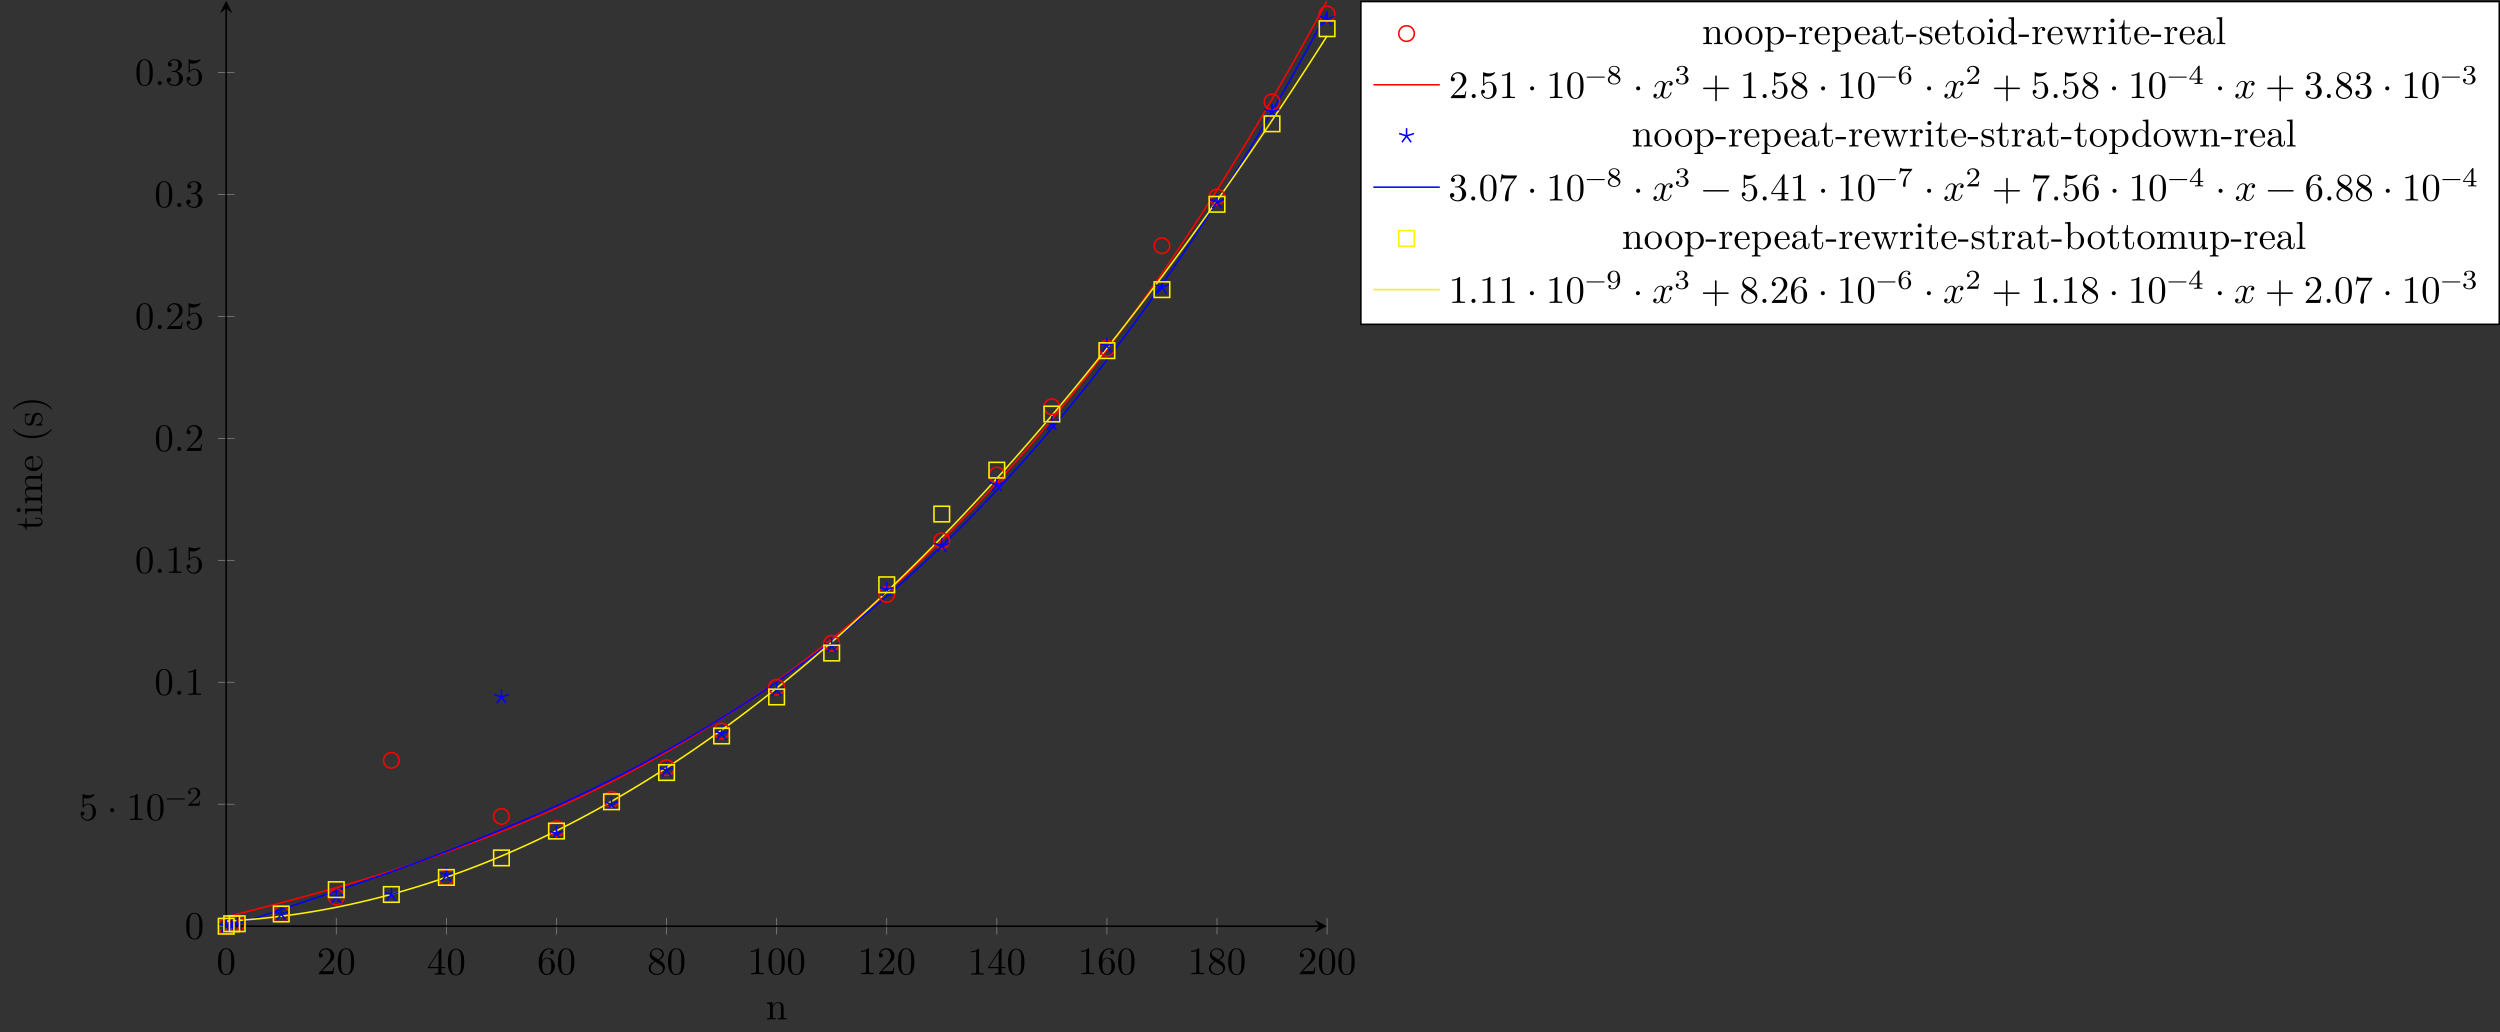 <?xml version="1.0" encoding="UTF-8"?>
<svg xmlns="http://www.w3.org/2000/svg" xmlns:xlink="http://www.w3.org/1999/xlink" width="639.705pt" height="264.17pt" viewBox="0 0 639.705 264.17" version="1.1">
<rect x="0" y="0" width="639.705" height="264.17" fill="#333333" stroke="none"/>
<defs>
<g>
<symbol overflow="visible" id="glyph0-0">
<path style="stroke:none;" d=""/>
</symbol>
<symbol overflow="visible" id="glyph0-1">
<path style="stroke:none;" d="M 4.578 -3.188 C 4.578 -3.984 4.531 -4.781 4.188 -5.516 C 3.734 -6.484 2.906 -6.641 2.5 -6.641 C 1.891 -6.641 1.172 -6.375 0.75 -5.453 C 0.438 -4.766 0.391 -3.984 0.391 -3.188 C 0.391 -2.438 0.422 -1.547 0.844 -0.781 C 1.266 0.016 2 0.219 2.484 0.219 C 3.016 0.219 3.781 0.016 4.219 -0.938 C 4.531 -1.625 4.578 -2.406 4.578 -3.188 Z M 3.766 -3.312 C 3.766 -2.562 3.766 -1.891 3.656 -1.25 C 3.5 -0.297 2.938 0 2.484 0 C 2.094 0 1.5 -0.25 1.328 -1.203 C 1.219 -1.797 1.219 -2.719 1.219 -3.312 C 1.219 -3.953 1.219 -4.609 1.297 -5.141 C 1.484 -6.328 2.234 -6.422 2.484 -6.422 C 2.812 -6.422 3.469 -6.234 3.656 -5.25 C 3.766 -4.688 3.766 -3.938 3.766 -3.312 Z M 3.766 -3.312 "/>
</symbol>
<symbol overflow="visible" id="glyph0-2">
<path style="stroke:none;" d="M 4.469 -1.734 L 4.234 -1.734 C 4.172 -1.438 4.109 -1 4 -0.844 C 3.938 -0.766 3.281 -0.766 3.062 -0.766 L 1.266 -0.766 L 2.328 -1.797 C 3.875 -3.172 4.469 -3.703 4.469 -4.703 C 4.469 -5.844 3.578 -6.641 2.359 -6.641 C 1.234 -6.641 0.5 -5.719 0.5 -4.828 C 0.5 -4.281 1 -4.281 1.031 -4.281 C 1.203 -4.281 1.547 -4.391 1.547 -4.812 C 1.547 -5.062 1.359 -5.328 1.016 -5.328 C 0.938 -5.328 0.922 -5.328 0.891 -5.312 C 1.109 -5.969 1.656 -6.328 2.234 -6.328 C 3.141 -6.328 3.562 -5.516 3.562 -4.703 C 3.562 -3.906 3.078 -3.125 2.516 -2.5 L 0.609 -0.375 C 0.5 -0.266 0.5 -0.234 0.5 0 L 4.203 0 Z M 4.469 -1.734 "/>
</symbol>
<symbol overflow="visible" id="glyph0-3">
<path style="stroke:none;" d="M 4.688 -1.641 L 4.688 -1.953 L 3.703 -1.953 L 3.703 -6.484 C 3.703 -6.688 3.703 -6.75 3.531 -6.75 C 3.453 -6.75 3.422 -6.75 3.344 -6.625 L 0.281 -1.953 L 0.281 -1.641 L 2.938 -1.641 L 2.938 -0.781 C 2.938 -0.422 2.906 -0.312 2.172 -0.312 L 1.969 -0.312 L 1.969 0 C 2.375 -0.031 2.891 -0.031 3.312 -0.031 C 3.734 -0.031 4.25 -0.031 4.672 0 L 4.672 -0.312 L 4.453 -0.312 C 3.719 -0.312 3.703 -0.422 3.703 -0.781 L 3.703 -1.641 Z M 2.984 -1.953 L 0.562 -1.953 L 2.984 -5.672 Z M 2.984 -1.953 "/>
</symbol>
<symbol overflow="visible" id="glyph0-4">
<path style="stroke:none;" d="M 4.562 -2.031 C 4.562 -3.297 3.672 -4.25 2.562 -4.25 C 1.891 -4.25 1.516 -3.75 1.312 -3.266 L 1.312 -3.516 C 1.312 -6.031 2.547 -6.391 3.062 -6.391 C 3.297 -6.391 3.719 -6.328 3.938 -5.984 C 3.781 -5.984 3.391 -5.984 3.391 -5.547 C 3.391 -5.234 3.625 -5.078 3.844 -5.078 C 4 -5.078 4.312 -5.172 4.312 -5.562 C 4.312 -6.156 3.875 -6.641 3.047 -6.641 C 1.766 -6.641 0.422 -5.359 0.422 -3.156 C 0.422 -0.484 1.578 0.219 2.5 0.219 C 3.609 0.219 4.562 -0.719 4.562 -2.031 Z M 3.656 -2.047 C 3.656 -1.562 3.656 -1.062 3.484 -0.703 C 3.188 -0.109 2.734 -0.062 2.5 -0.062 C 1.875 -0.062 1.578 -0.656 1.516 -0.812 C 1.328 -1.281 1.328 -2.078 1.328 -2.25 C 1.328 -3.031 1.656 -4.031 2.547 -4.031 C 2.719 -4.031 3.172 -4.031 3.484 -3.406 C 3.656 -3.047 3.656 -2.531 3.656 -2.047 Z M 3.656 -2.047 "/>
</symbol>
<symbol overflow="visible" id="glyph0-5">
<path style="stroke:none;" d="M 4.562 -1.672 C 4.562 -2.031 4.453 -2.484 4.062 -2.906 C 3.875 -3.109 3.719 -3.203 3.078 -3.609 C 3.797 -3.984 4.281 -4.5 4.281 -5.156 C 4.281 -6.078 3.406 -6.641 2.5 -6.641 C 1.5 -6.641 0.688 -5.906 0.688 -4.969 C 0.688 -4.797 0.703 -4.344 1.125 -3.875 C 1.234 -3.766 1.609 -3.516 1.859 -3.344 C 1.281 -3.047 0.422 -2.5 0.422 -1.5 C 0.422 -0.453 1.438 0.219 2.484 0.219 C 3.609 0.219 4.562 -0.609 4.562 -1.672 Z M 3.844 -5.156 C 3.844 -4.578 3.453 -4.109 2.859 -3.766 L 1.625 -4.562 C 1.172 -4.859 1.125 -5.188 1.125 -5.359 C 1.125 -5.969 1.781 -6.391 2.484 -6.391 C 3.203 -6.391 3.844 -5.875 3.844 -5.156 Z M 4.062 -1.312 C 4.062 -0.578 3.312 -0.062 2.5 -0.062 C 1.641 -0.062 0.922 -0.672 0.922 -1.5 C 0.922 -2.078 1.234 -2.719 2.078 -3.188 L 3.312 -2.406 C 3.594 -2.219 4.062 -1.922 4.062 -1.312 Z M 4.062 -1.312 "/>
</symbol>
<symbol overflow="visible" id="glyph0-6">
<path style="stroke:none;" d="M 4.172 0 L 4.172 -0.312 L 3.859 -0.312 C 2.953 -0.312 2.938 -0.422 2.938 -0.781 L 2.938 -6.375 C 2.938 -6.625 2.938 -6.641 2.703 -6.641 C 2.078 -6 1.203 -6 0.891 -6 L 0.891 -5.688 C 1.094 -5.688 1.672 -5.688 2.188 -5.953 L 2.188 -0.781 C 2.188 -0.422 2.156 -0.312 1.266 -0.312 L 0.953 -0.312 L 0.953 0 C 1.297 -0.031 2.156 -0.031 2.562 -0.031 C 2.953 -0.031 3.828 -0.031 4.172 0 Z M 4.172 0 "/>
</symbol>
<symbol overflow="visible" id="glyph0-7">
<path style="stroke:none;" d="M 4.469 -2 C 4.469 -3.188 3.656 -4.188 2.578 -4.188 C 2.109 -4.188 1.672 -4.031 1.312 -3.672 L 1.312 -5.625 C 1.516 -5.562 1.844 -5.5 2.156 -5.5 C 3.391 -5.5 4.094 -6.406 4.094 -6.531 C 4.094 -6.594 4.062 -6.641 3.984 -6.641 C 3.984 -6.641 3.953 -6.641 3.906 -6.609 C 3.703 -6.516 3.219 -6.312 2.547 -6.312 C 2.156 -6.312 1.688 -6.391 1.219 -6.594 C 1.141 -6.625 1.109 -6.625 1.109 -6.625 C 1 -6.625 1 -6.547 1 -6.391 L 1 -3.438 C 1 -3.266 1 -3.188 1.141 -3.188 C 1.219 -3.188 1.234 -3.203 1.281 -3.266 C 1.391 -3.422 1.75 -3.969 2.562 -3.969 C 3.078 -3.969 3.328 -3.516 3.406 -3.328 C 3.562 -2.953 3.594 -2.578 3.594 -2.078 C 3.594 -1.719 3.594 -1.125 3.344 -0.703 C 3.109 -0.312 2.734 -0.062 2.281 -0.062 C 1.562 -0.062 0.984 -0.594 0.812 -1.172 C 0.844 -1.172 0.875 -1.156 0.984 -1.156 C 1.312 -1.156 1.484 -1.406 1.484 -1.641 C 1.484 -1.891 1.312 -2.141 0.984 -2.141 C 0.844 -2.141 0.5 -2.062 0.5 -1.609 C 0.5 -0.75 1.188 0.219 2.297 0.219 C 3.453 0.219 4.469 -0.734 4.469 -2 Z M 4.469 -2 "/>
</symbol>
<symbol overflow="visible" id="glyph0-8">
<path style="stroke:none;" d="M 1.906 -2.5 C 1.906 -2.781 1.672 -3.016 1.391 -3.016 C 1.094 -3.016 0.859 -2.781 0.859 -2.5 C 0.859 -2.203 1.094 -1.969 1.391 -1.969 C 1.672 -1.969 1.906 -2.203 1.906 -2.5 Z M 1.906 -2.5 "/>
</symbol>
<symbol overflow="visible" id="glyph0-9">
<path style="stroke:none;" d="M 1.906 -0.531 C 1.906 -0.812 1.672 -1.062 1.391 -1.062 C 1.094 -1.062 0.859 -0.812 0.859 -0.531 C 0.859 -0.234 1.094 0 1.391 0 C 1.672 0 1.906 -0.234 1.906 -0.531 Z M 1.906 -0.531 "/>
</symbol>
<symbol overflow="visible" id="glyph0-10">
<path style="stroke:none;" d="M 4.562 -1.703 C 4.562 -2.516 3.922 -3.297 2.891 -3.516 C 3.703 -3.781 4.281 -4.469 4.281 -5.266 C 4.281 -6.078 3.406 -6.641 2.453 -6.641 C 1.453 -6.641 0.688 -6.047 0.688 -5.281 C 0.688 -4.953 0.906 -4.766 1.203 -4.766 C 1.5 -4.766 1.703 -4.984 1.703 -5.281 C 1.703 -5.766 1.234 -5.766 1.094 -5.766 C 1.391 -6.266 2.047 -6.391 2.406 -6.391 C 2.828 -6.391 3.375 -6.172 3.375 -5.281 C 3.375 -5.156 3.344 -4.578 3.094 -4.141 C 2.797 -3.656 2.453 -3.625 2.203 -3.625 C 2.125 -3.609 1.891 -3.594 1.812 -3.594 C 1.734 -3.578 1.672 -3.562 1.672 -3.469 C 1.672 -3.359 1.734 -3.359 1.906 -3.359 L 2.344 -3.359 C 3.156 -3.359 3.531 -2.688 3.531 -1.703 C 3.531 -0.344 2.844 -0.062 2.406 -0.062 C 1.969 -0.062 1.219 -0.234 0.875 -0.812 C 1.219 -0.766 1.531 -0.984 1.531 -1.359 C 1.531 -1.719 1.266 -1.922 0.984 -1.922 C 0.734 -1.922 0.422 -1.781 0.422 -1.344 C 0.422 -0.438 1.344 0.219 2.438 0.219 C 3.656 0.219 4.562 -0.688 4.562 -1.703 Z M 4.562 -1.703 "/>
</symbol>
<symbol overflow="visible" id="glyph0-11">
<path style="stroke:none;" d="M 5.25 -3.75 C 5.25 -4.266 4.672 -4.406 4.328 -4.406 C 3.75 -4.406 3.406 -3.875 3.281 -3.656 C 3.031 -4.312 2.5 -4.406 2.203 -4.406 C 1.172 -4.406 0.594 -3.125 0.594 -2.875 C 0.594 -2.766 0.719 -2.766 0.719 -2.766 C 0.797 -2.766 0.828 -2.797 0.844 -2.875 C 1.188 -3.938 1.844 -4.188 2.188 -4.188 C 2.375 -4.188 2.719 -4.094 2.719 -3.516 C 2.719 -3.203 2.547 -2.547 2.188 -1.141 C 2.031 -0.531 1.672 -0.109 1.234 -0.109 C 1.172 -0.109 0.953 -0.109 0.734 -0.234 C 0.984 -0.297 1.203 -0.5 1.203 -0.781 C 1.203 -1.047 0.984 -1.125 0.844 -1.125 C 0.531 -1.125 0.297 -0.875 0.297 -0.547 C 0.297 -0.094 0.781 0.109 1.219 0.109 C 1.891 0.109 2.25 -0.594 2.266 -0.641 C 2.391 -0.281 2.75 0.109 3.344 0.109 C 4.375 0.109 4.938 -1.172 4.938 -1.422 C 4.938 -1.531 4.859 -1.531 4.828 -1.531 C 4.734 -1.531 4.719 -1.484 4.688 -1.422 C 4.359 -0.344 3.688 -0.109 3.375 -0.109 C 2.984 -0.109 2.828 -0.422 2.828 -0.766 C 2.828 -0.984 2.875 -1.203 2.984 -1.641 L 3.328 -3.016 C 3.391 -3.266 3.625 -4.188 4.312 -4.188 C 4.359 -4.188 4.609 -4.188 4.812 -4.062 C 4.531 -4 4.344 -3.766 4.344 -3.516 C 4.344 -3.359 4.453 -3.172 4.719 -3.172 C 4.938 -3.172 5.25 -3.344 5.25 -3.75 Z M 5.25 -3.75 "/>
</symbol>
<symbol overflow="visible" id="glyph0-12">
<path style="stroke:none;" d="M 7.203 -2.5 C 7.203 -2.609 7.109 -2.688 7 -2.688 L 4.078 -2.688 L 4.078 -5.609 C 4.078 -5.719 3.984 -5.812 3.875 -5.812 C 3.766 -5.812 3.672 -5.719 3.672 -5.609 L 3.672 -2.688 L 0.75 -2.688 C 0.641 -2.688 0.562 -2.609 0.562 -2.5 C 0.562 -2.375 0.641 -2.297 0.75 -2.297 L 3.672 -2.297 L 3.672 0.625 C 3.672 0.734 3.766 0.828 3.875 0.828 C 3.984 0.828 4.078 0.734 4.078 0.625 L 4.078 -2.297 L 7 -2.297 C 7.109 -2.297 7.203 -2.375 7.203 -2.5 Z M 7.203 -2.5 "/>
</symbol>
<symbol overflow="visible" id="glyph0-13">
<path style="stroke:none;" d="M 4.828 -6.422 L 2.406 -6.422 C 1.203 -6.422 1.172 -6.547 1.141 -6.734 L 0.891 -6.734 L 0.562 -4.688 L 0.812 -4.688 C 0.844 -4.844 0.922 -5.469 1.062 -5.594 C 1.125 -5.656 1.906 -5.656 2.031 -5.656 L 4.094 -5.656 L 2.984 -4.078 C 2.078 -2.734 1.75 -1.344 1.75 -0.328 C 1.75 -0.234 1.75 0.219 2.219 0.219 C 2.672 0.219 2.672 -0.234 2.672 -0.328 L 2.672 -0.844 C 2.672 -1.391 2.703 -1.938 2.781 -2.469 C 2.828 -2.703 2.953 -3.562 3.406 -4.172 L 4.75 -6.078 C 4.828 -6.188 4.828 -6.203 4.828 -6.422 Z M 4.828 -6.422 "/>
</symbol>
<symbol overflow="visible" id="glyph0-14">
<path style="stroke:none;" d="M 7.203 -2.5 C 7.203 -2.609 7.109 -2.688 7 -2.688 L 0.75 -2.688 C 0.641 -2.688 0.562 -2.609 0.562 -2.5 C 0.562 -2.375 0.641 -2.297 0.75 -2.297 L 7 -2.297 C 7.109 -2.297 7.203 -2.375 7.203 -2.5 Z M 7.203 -2.5 "/>
</symbol>
<symbol overflow="visible" id="glyph1-0">
<path style="stroke:none;" d=""/>
</symbol>
<symbol overflow="visible" id="glyph1-1">
<path style="stroke:none;" d="M 5.047 -1.75 C 5.047 -1.828 4.984 -1.891 4.906 -1.891 L 0.531 -1.891 C 0.453 -1.891 0.391 -1.828 0.391 -1.75 C 0.391 -1.672 0.453 -1.609 0.531 -1.609 L 4.906 -1.609 C 4.984 -1.609 5.047 -1.672 5.047 -1.75 Z M 5.047 -1.75 "/>
</symbol>
<symbol overflow="visible" id="glyph1-2">
<path style="stroke:none;" d="M 3.531 -1.266 L 3.297 -1.266 C 3.266 -1.125 3.203 -0.703 3.109 -0.641 C 3.047 -0.594 2.516 -0.594 2.422 -0.594 L 1.125 -0.594 C 1.859 -1.25 2.109 -1.438 2.531 -1.766 C 3.047 -2.172 3.531 -2.609 3.531 -3.281 C 3.531 -4.125 2.781 -4.641 1.891 -4.641 C 1.031 -4.641 0.438 -4.031 0.438 -3.391 C 0.438 -3.031 0.734 -3 0.812 -3 C 0.984 -3 1.188 -3.109 1.188 -3.359 C 1.188 -3.5 1.125 -3.734 0.766 -3.734 C 0.984 -4.234 1.453 -4.391 1.781 -4.391 C 2.484 -4.391 2.844 -3.844 2.844 -3.281 C 2.844 -2.672 2.422 -2.188 2.188 -1.938 L 0.516 -0.266 C 0.438 -0.203 0.438 -0.203 0.438 0 L 3.312 0 Z M 3.531 -1.266 "/>
</symbol>
<symbol overflow="visible" id="glyph1-3">
<path style="stroke:none;" d="M 3.594 -1.188 C 3.594 -1.641 3.312 -2.031 2.906 -2.266 L 2.484 -2.516 C 3.031 -2.781 3.375 -3.109 3.375 -3.594 C 3.375 -4.281 2.672 -4.641 1.984 -4.641 C 1.219 -4.641 0.594 -4.141 0.594 -3.469 C 0.594 -3.141 0.75 -2.906 0.875 -2.766 C 1 -2.625 1.047 -2.594 1.453 -2.344 C 1.062 -2.172 0.375 -1.797 0.375 -1.062 C 0.375 -0.297 1.188 0.141 1.984 0.141 C 2.859 0.141 3.594 -0.422 3.594 -1.188 Z M 3 -3.594 C 3 -2.969 2.266 -2.656 2.266 -2.656 C 2.266 -2.656 2.234 -2.672 2.188 -2.703 L 1.344 -3.188 C 1.156 -3.297 0.969 -3.484 0.969 -3.734 C 0.969 -4.172 1.469 -4.438 1.984 -4.438 C 2.516 -4.438 3 -4.094 3 -3.594 Z M 3.172 -0.938 C 3.172 -0.406 2.594 -0.078 1.984 -0.078 C 1.344 -0.078 0.797 -0.5 0.797 -1.062 C 0.797 -1.578 1.188 -1.984 1.688 -2.219 C 2.078 -1.984 2.094 -1.984 2.641 -1.656 C 2.828 -1.562 3.172 -1.344 3.172 -0.938 Z M 3.172 -0.938 "/>
</symbol>
<symbol overflow="visible" id="glyph1-4">
<path style="stroke:none;" d="M 3.594 -1.203 C 3.594 -1.75 3.141 -2.297 2.375 -2.453 C 3.109 -2.719 3.375 -3.25 3.375 -3.672 C 3.375 -4.219 2.734 -4.641 1.969 -4.641 C 1.188 -4.641 0.594 -4.266 0.594 -3.703 C 0.594 -3.469 0.75 -3.328 0.953 -3.328 C 1.172 -3.328 1.312 -3.5 1.312 -3.688 C 1.312 -3.891 1.172 -4.031 0.953 -4.047 C 1.203 -4.359 1.688 -4.438 1.938 -4.438 C 2.25 -4.438 2.703 -4.281 2.703 -3.672 C 2.703 -3.375 2.594 -3.062 2.422 -2.844 C 2.188 -2.578 1.984 -2.562 1.641 -2.547 C 1.469 -2.531 1.453 -2.531 1.422 -2.516 C 1.422 -2.516 1.344 -2.5 1.344 -2.438 C 1.344 -2.328 1.406 -2.328 1.531 -2.328 L 1.906 -2.328 C 2.453 -2.328 2.844 -1.953 2.844 -1.203 C 2.844 -0.344 2.344 -0.078 1.938 -0.078 C 1.656 -0.078 1.047 -0.156 0.75 -0.578 C 1.078 -0.594 1.156 -0.812 1.156 -0.969 C 1.156 -1.188 0.984 -1.344 0.766 -1.344 C 0.578 -1.344 0.375 -1.234 0.375 -0.938 C 0.375 -0.281 1.109 0.141 1.953 0.141 C 2.922 0.141 3.594 -0.516 3.594 -1.203 Z M 3.594 -1.203 "/>
</symbol>
<symbol overflow="visible" id="glyph1-5">
<path style="stroke:none;" d="M 3.594 -1.422 C 3.594 -2.312 2.891 -2.969 2.062 -2.969 C 1.516 -2.969 1.203 -2.594 1.047 -2.281 C 1.047 -2.859 1.094 -3.375 1.359 -3.797 C 1.594 -4.172 1.984 -4.438 2.422 -4.438 C 2.641 -4.438 2.906 -4.375 3.047 -4.188 C 2.875 -4.172 2.734 -4.062 2.734 -3.859 C 2.734 -3.688 2.844 -3.531 3.062 -3.531 C 3.266 -3.531 3.391 -3.672 3.391 -3.875 C 3.391 -4.281 3.094 -4.641 2.406 -4.641 C 1.406 -4.641 0.375 -3.719 0.375 -2.219 C 0.375 -0.406 1.234 0.141 2 0.141 C 2.844 0.141 3.594 -0.516 3.594 -1.422 Z M 2.922 -1.422 C 2.922 -1.031 2.922 -0.734 2.734 -0.469 C 2.562 -0.219 2.344 -0.078 2 -0.078 C 1.641 -0.078 1.375 -0.281 1.234 -0.594 C 1.125 -0.797 1.062 -1.156 1.062 -1.578 C 1.062 -2.25 1.469 -2.766 2.031 -2.766 C 2.359 -2.766 2.562 -2.641 2.75 -2.391 C 2.906 -2.125 2.922 -1.828 2.922 -1.422 Z M 2.922 -1.422 "/>
</symbol>
<symbol overflow="visible" id="glyph1-6">
<path style="stroke:none;" d="M 3.688 -1.141 L 3.688 -1.391 L 2.922 -1.391 L 2.922 -4.516 C 2.922 -4.656 2.922 -4.703 2.766 -4.703 C 2.688 -4.703 2.656 -4.703 2.578 -4.609 L 0.266 -1.391 L 0.266 -1.141 L 2.328 -1.141 L 2.328 -0.578 C 2.328 -0.328 2.328 -0.25 1.766 -0.25 L 1.578 -0.25 L 1.578 0 L 2.625 -0.031 L 3.672 0 L 3.672 -0.25 L 3.484 -0.25 C 2.922 -0.25 2.922 -0.328 2.922 -0.578 L 2.922 -1.141 Z M 2.375 -1.391 L 0.531 -1.391 L 2.375 -3.953 Z M 2.375 -1.391 "/>
</symbol>
<symbol overflow="visible" id="glyph1-7">
<path style="stroke:none;" d="M 3.812 -4.5 L 1.984 -4.5 C 1.703 -4.5 1.625 -4.5 1.375 -4.531 C 1 -4.547 0.984 -4.609 0.969 -4.719 L 0.734 -4.719 L 0.484 -3.234 L 0.719 -3.234 C 0.734 -3.328 0.812 -3.797 0.922 -3.859 C 0.984 -3.906 1.547 -3.906 1.641 -3.906 L 3.172 -3.906 L 2.438 -2.984 C 1.531 -1.781 1.453 -0.672 1.453 -0.266 C 1.453 -0.188 1.453 0.141 1.781 0.141 C 2.109 0.141 2.109 -0.172 2.109 -0.266 L 2.109 -0.547 C 2.109 -1.906 2.391 -2.516 2.688 -2.906 L 3.734 -4.219 C 3.812 -4.297 3.812 -4.312 3.812 -4.5 Z M 3.812 -4.5 "/>
</symbol>
<symbol overflow="visible" id="glyph1-8">
<path style="stroke:none;" d="M 3.594 -2.297 C 3.594 -4.031 2.828 -4.641 2 -4.641 C 1.781 -4.641 1.297 -4.609 0.891 -4.219 C 0.656 -3.984 0.375 -3.703 0.375 -3.078 C 0.375 -2.188 1.078 -1.531 1.906 -1.531 C 2.453 -1.531 2.766 -1.906 2.922 -2.219 L 2.922 -2.078 C 2.922 -0.344 2.062 -0.078 1.641 -0.078 C 1.484 -0.078 1.125 -0.094 0.922 -0.312 C 1.219 -0.344 1.234 -0.578 1.234 -0.641 C 1.234 -0.812 1.125 -0.969 0.906 -0.969 C 0.703 -0.969 0.578 -0.828 0.578 -0.625 C 0.578 -0.156 0.969 0.141 1.641 0.141 C 2.641 0.141 3.594 -0.797 3.594 -2.297 Z M 2.906 -3 C 2.906 -2.094 2.375 -1.734 1.938 -1.734 C 1.656 -1.734 1.406 -1.828 1.203 -2.141 C 1.047 -2.406 1.047 -2.703 1.047 -3.078 C 1.047 -3.484 1.047 -3.766 1.25 -4.047 C 1.422 -4.281 1.641 -4.438 2.016 -4.438 C 2.375 -4.438 2.578 -4.219 2.688 -4.031 C 2.875 -3.734 2.906 -3.25 2.906 -3 Z M 2.906 -3 "/>
</symbol>
<symbol overflow="visible" id="glyph2-0">
<path style="stroke:none;" d=""/>
</symbol>
<symbol overflow="visible" id="glyph2-1">
<path style="stroke:none;" d="M 5.328 0 L 5.328 -0.312 C 4.812 -0.312 4.562 -0.312 4.562 -0.609 L 4.562 -2.516 C 4.562 -3.375 4.562 -3.672 4.25 -4.031 C 4.109 -4.203 3.781 -4.406 3.203 -4.406 C 2.469 -4.406 2 -3.984 1.719 -3.359 L 1.719 -4.406 L 0.312 -4.297 L 0.312 -3.984 C 1.016 -3.984 1.094 -3.922 1.094 -3.422 L 1.094 -0.75 C 1.094 -0.312 0.984 -0.312 0.312 -0.312 L 0.312 0 L 1.453 -0.031 L 2.562 0 L 2.562 -0.312 C 1.891 -0.312 1.781 -0.312 1.781 -0.75 L 1.781 -2.594 C 1.781 -3.625 2.5 -4.188 3.125 -4.188 C 3.766 -4.188 3.875 -3.656 3.875 -3.078 L 3.875 -0.75 C 3.875 -0.312 3.766 -0.312 3.094 -0.312 L 3.094 0 L 4.219 -0.031 Z M 5.328 0 "/>
</symbol>
<symbol overflow="visible" id="glyph2-2">
<path style="stroke:none;" d="M 4.688 -2.141 C 4.688 -3.406 3.703 -4.469 2.5 -4.469 C 1.25 -4.469 0.281 -3.375 0.281 -2.141 C 0.281 -0.844 1.312 0.109 2.484 0.109 C 3.688 0.109 4.688 -0.875 4.688 -2.141 Z M 3.875 -2.219 C 3.875 -1.859 3.875 -1.312 3.656 -0.875 C 3.422 -0.422 2.984 -0.141 2.5 -0.141 C 2.062 -0.141 1.625 -0.344 1.359 -0.812 C 1.109 -1.25 1.109 -1.859 1.109 -2.219 C 1.109 -2.609 1.109 -3.141 1.344 -3.578 C 1.609 -4.031 2.078 -4.25 2.484 -4.25 C 2.922 -4.25 3.344 -4.031 3.609 -3.594 C 3.875 -3.172 3.875 -2.594 3.875 -2.219 Z M 3.875 -2.219 "/>
</symbol>
<symbol overflow="visible" id="glyph2-3">
<path style="stroke:none;" d="M 5.188 -2.156 C 5.188 -3.422 4.234 -4.406 3.109 -4.406 C 2.328 -4.406 1.906 -3.969 1.719 -3.75 L 1.719 -4.406 L 0.281 -4.297 L 0.281 -3.984 C 0.984 -3.984 1.062 -3.922 1.062 -3.484 L 1.062 1.172 C 1.062 1.625 0.953 1.625 0.281 1.625 L 0.281 1.938 L 1.391 1.906 L 2.516 1.938 L 2.516 1.625 C 1.859 1.625 1.75 1.625 1.75 1.172 L 1.75 -0.594 C 1.797 -0.422 2.219 0.109 2.969 0.109 C 4.156 0.109 5.188 -0.875 5.188 -2.156 Z M 4.359 -2.156 C 4.359 -0.953 3.672 -0.109 2.938 -0.109 C 2.531 -0.109 2.156 -0.312 1.891 -0.719 C 1.75 -0.922 1.75 -0.938 1.75 -1.141 L 1.75 -3.359 C 2.031 -3.875 2.516 -4.156 3.031 -4.156 C 3.766 -4.156 4.359 -3.281 4.359 -2.156 Z M 4.359 -2.156 "/>
</symbol>
<symbol overflow="visible" id="glyph2-4">
<path style="stroke:none;" d="M 2.75 -1.859 L 2.75 -2.438 L 0.109 -2.438 L 0.109 -1.859 Z M 2.75 -1.859 "/>
</symbol>
<symbol overflow="visible" id="glyph2-5">
<path style="stroke:none;" d="M 3.625 -3.797 C 3.625 -4.109 3.312 -4.406 2.891 -4.406 C 2.156 -4.406 1.797 -3.734 1.672 -3.312 L 1.672 -4.406 L 0.281 -4.297 L 0.281 -3.984 C 0.984 -3.984 1.062 -3.922 1.062 -3.422 L 1.062 -0.75 C 1.062 -0.312 0.953 -0.312 0.281 -0.312 L 0.281 0 L 1.422 -0.031 C 1.812 -0.031 2.281 -0.031 2.688 0 L 2.688 -0.312 L 2.469 -0.312 C 1.734 -0.312 1.719 -0.422 1.719 -0.781 L 1.719 -2.312 C 1.719 -3.297 2.141 -4.188 2.891 -4.188 C 2.953 -4.188 2.984 -4.188 3 -4.172 C 2.969 -4.172 2.766 -4.047 2.766 -3.781 C 2.766 -3.516 2.984 -3.359 3.203 -3.359 C 3.375 -3.359 3.625 -3.484 3.625 -3.797 Z M 3.625 -3.797 "/>
</symbol>
<symbol overflow="visible" id="glyph2-6">
<path style="stroke:none;" d="M 4.141 -1.188 C 4.141 -1.281 4.062 -1.312 4 -1.312 C 3.922 -1.312 3.891 -1.25 3.875 -1.172 C 3.531 -0.141 2.625 -0.141 2.531 -0.141 C 2.031 -0.141 1.641 -0.438 1.406 -0.812 C 1.109 -1.281 1.109 -1.938 1.109 -2.297 L 3.891 -2.297 C 4.109 -2.297 4.141 -2.297 4.141 -2.516 C 4.141 -3.5 3.594 -4.469 2.359 -4.469 C 1.203 -4.469 0.281 -3.438 0.281 -2.188 C 0.281 -0.859 1.328 0.109 2.469 0.109 C 3.688 0.109 4.141 -1 4.141 -1.188 Z M 3.484 -2.516 L 1.109 -2.516 C 1.172 -4 2.016 -4.25 2.359 -4.25 C 3.375 -4.25 3.484 -2.906 3.484 -2.516 Z M 3.484 -2.516 "/>
</symbol>
<symbol overflow="visible" id="glyph2-7">
<path style="stroke:none;" d="M 4.812 -0.891 L 4.812 -1.453 L 4.562 -1.453 L 4.562 -0.891 C 4.562 -0.312 4.312 -0.25 4.203 -0.25 C 3.875 -0.25 3.844 -0.703 3.844 -0.75 L 3.844 -2.734 C 3.844 -3.156 3.844 -3.547 3.484 -3.922 C 3.094 -4.312 2.594 -4.469 2.109 -4.469 C 1.297 -4.469 0.609 -4 0.609 -3.344 C 0.609 -3.047 0.812 -2.875 1.062 -2.875 C 1.344 -2.875 1.531 -3.078 1.531 -3.328 C 1.531 -3.453 1.469 -3.781 1.016 -3.781 C 1.281 -4.141 1.781 -4.25 2.094 -4.25 C 2.578 -4.25 3.156 -3.859 3.156 -2.969 L 3.156 -2.609 C 2.641 -2.578 1.938 -2.547 1.312 -2.25 C 0.562 -1.906 0.312 -1.391 0.312 -0.953 C 0.312 -0.141 1.281 0.109 1.906 0.109 C 2.578 0.109 3.031 -0.297 3.219 -0.75 C 3.266 -0.359 3.531 0.062 4 0.062 C 4.203 0.062 4.812 -0.078 4.812 -0.891 Z M 3.156 -1.391 C 3.156 -0.453 2.438 -0.109 1.984 -0.109 C 1.5 -0.109 1.094 -0.453 1.094 -0.953 C 1.094 -1.5 1.5 -2.328 3.156 -2.391 Z M 3.156 -1.391 "/>
</symbol>
<symbol overflow="visible" id="glyph2-8">
<path style="stroke:none;" d="M 3.312 -1.234 L 3.312 -1.797 L 3.062 -1.797 L 3.062 -1.25 C 3.062 -0.516 2.766 -0.141 2.391 -0.141 C 1.719 -0.141 1.719 -1.047 1.719 -1.219 L 1.719 -3.984 L 3.156 -3.984 L 3.156 -4.297 L 1.719 -4.297 L 1.719 -6.125 L 1.469 -6.125 C 1.469 -5.312 1.172 -4.25 0.188 -4.203 L 0.188 -3.984 L 1.031 -3.984 L 1.031 -1.234 C 1.031 -0.016 1.969 0.109 2.328 0.109 C 3.031 0.109 3.312 -0.594 3.312 -1.234 Z M 3.312 -1.234 "/>
</symbol>
<symbol overflow="visible" id="glyph2-9">
<path style="stroke:none;" d="M 3.594 -1.281 C 3.594 -1.797 3.297 -2.109 3.172 -2.219 C 2.844 -2.547 2.453 -2.625 2.031 -2.703 C 1.469 -2.812 0.812 -2.938 0.812 -3.516 C 0.812 -3.875 1.062 -4.281 1.922 -4.281 C 3.016 -4.281 3.078 -3.375 3.094 -3.078 C 3.094 -2.984 3.203 -2.984 3.203 -2.984 C 3.344 -2.984 3.344 -3.031 3.344 -3.219 L 3.344 -4.234 C 3.344 -4.391 3.344 -4.469 3.234 -4.469 C 3.188 -4.469 3.156 -4.469 3.031 -4.344 C 3 -4.312 2.906 -4.219 2.859 -4.188 C 2.484 -4.469 2.078 -4.469 1.922 -4.469 C 0.703 -4.469 0.328 -3.797 0.328 -3.234 C 0.328 -2.891 0.484 -2.609 0.75 -2.391 C 1.078 -2.141 1.359 -2.078 2.078 -1.938 C 2.297 -1.891 3.109 -1.734 3.109 -1.016 C 3.109 -0.516 2.766 -0.109 1.984 -0.109 C 1.141 -0.109 0.781 -0.672 0.594 -1.531 C 0.562 -1.656 0.562 -1.688 0.453 -1.688 C 0.328 -1.688 0.328 -1.625 0.328 -1.453 L 0.328 -0.125 C 0.328 0.047 0.328 0.109 0.438 0.109 C 0.484 0.109 0.5 0.094 0.688 -0.094 C 0.703 -0.109 0.703 -0.125 0.891 -0.312 C 1.328 0.094 1.781 0.109 1.984 0.109 C 3.125 0.109 3.594 -0.562 3.594 -1.281 Z M 3.594 -1.281 "/>
</symbol>
<symbol overflow="visible" id="glyph2-10">
<path style="stroke:none;" d="M 2.469 0 L 2.469 -0.312 C 1.797 -0.312 1.766 -0.359 1.766 -0.75 L 1.766 -4.406 L 0.375 -4.297 L 0.375 -3.984 C 1.016 -3.984 1.109 -3.922 1.109 -3.438 L 1.109 -0.75 C 1.109 -0.312 1 -0.312 0.328 -0.312 L 0.328 0 L 1.422 -0.031 C 1.781 -0.031 2.125 -0.016 2.469 0 Z M 1.906 -6.016 C 1.906 -6.297 1.688 -6.547 1.391 -6.547 C 1.047 -6.547 0.844 -6.266 0.844 -6.016 C 0.844 -5.75 1.078 -5.5 1.375 -5.5 C 1.719 -5.5 1.906 -5.766 1.906 -6.016 Z M 1.906 -6.016 "/>
</symbol>
<symbol overflow="visible" id="glyph2-11">
<path style="stroke:none;" d="M 5.25 0 L 5.25 -0.312 C 4.562 -0.312 4.469 -0.375 4.469 -0.875 L 4.469 -6.922 L 3.047 -6.812 L 3.047 -6.5 C 3.734 -6.5 3.812 -6.438 3.812 -5.938 L 3.812 -3.781 C 3.531 -4.141 3.094 -4.406 2.562 -4.406 C 1.391 -4.406 0.344 -3.422 0.344 -2.141 C 0.344 -0.875 1.312 0.109 2.453 0.109 C 3.094 0.109 3.531 -0.234 3.781 -0.547 L 3.781 0.109 Z M 3.781 -1.172 C 3.781 -1 3.781 -0.984 3.672 -0.812 C 3.375 -0.328 2.938 -0.109 2.5 -0.109 C 2.047 -0.109 1.688 -0.375 1.453 -0.75 C 1.203 -1.156 1.172 -1.719 1.172 -2.141 C 1.172 -2.5 1.188 -3.094 1.469 -3.547 C 1.688 -3.859 2.062 -4.188 2.609 -4.188 C 2.953 -4.188 3.375 -4.031 3.672 -3.594 C 3.781 -3.422 3.781 -3.406 3.781 -3.219 Z M 3.781 -1.172 "/>
</symbol>
<symbol overflow="visible" id="glyph2-12">
<path style="stroke:none;" d="M 7.016 -3.984 L 7.016 -4.297 C 6.781 -4.281 6.5 -4.266 6.281 -4.266 L 5.359 -4.297 L 5.359 -3.984 C 5.719 -3.984 5.938 -3.797 5.938 -3.516 C 5.938 -3.453 5.938 -3.422 5.875 -3.297 L 4.969 -0.75 L 3.984 -3.531 C 3.953 -3.656 3.938 -3.672 3.938 -3.719 C 3.938 -3.984 4.328 -3.984 4.531 -3.984 L 4.531 -4.297 L 3.484 -4.266 C 3.188 -4.266 2.906 -4.281 2.609 -4.297 L 2.609 -3.984 C 2.969 -3.984 3.125 -3.969 3.234 -3.844 C 3.281 -3.781 3.391 -3.484 3.453 -3.297 L 2.609 -0.875 L 1.656 -3.531 C 1.609 -3.656 1.609 -3.672 1.609 -3.719 C 1.609 -3.984 2 -3.984 2.188 -3.984 L 2.188 -4.297 L 1.109 -4.266 L 0.172 -4.297 L 0.172 -3.984 C 0.672 -3.984 0.797 -3.953 0.922 -3.641 L 2.172 -0.109 C 2.219 0.031 2.25 0.109 2.375 0.109 C 2.516 0.109 2.531 0.047 2.578 -0.094 L 3.594 -2.906 L 4.609 -0.078 C 4.641 0.031 4.672 0.109 4.812 0.109 C 4.938 0.109 4.969 0.016 5 -0.078 L 6.172 -3.344 C 6.344 -3.844 6.656 -3.984 7.016 -3.984 Z M 7.016 -3.984 "/>
</symbol>
<symbol overflow="visible" id="glyph2-13">
<path style="stroke:none;" d="M 2.547 0 L 2.547 -0.312 C 1.875 -0.312 1.766 -0.312 1.766 -0.75 L 1.766 -6.922 L 0.328 -6.812 L 0.328 -6.5 C 1.031 -6.5 1.109 -6.438 1.109 -5.938 L 1.109 -0.75 C 1.109 -0.312 1 -0.312 0.328 -0.312 L 0.328 0 L 1.438 -0.031 Z M 2.547 0 "/>
</symbol>
<symbol overflow="visible" id="glyph2-14">
<path style="stroke:none;" d="M 5.188 -2.156 C 5.188 -3.422 4.219 -4.406 3.078 -4.406 C 2.297 -4.406 1.875 -3.938 1.719 -3.766 L 1.719 -6.922 L 0.281 -6.812 L 0.281 -6.5 C 0.984 -6.5 1.062 -6.438 1.062 -5.938 L 1.062 0 L 1.312 0 L 1.672 -0.625 C 1.812 -0.391 2.234 0.109 2.969 0.109 C 4.156 0.109 5.188 -0.875 5.188 -2.156 Z M 4.359 -2.156 C 4.359 -1.797 4.344 -1.203 4.062 -0.75 C 3.844 -0.438 3.469 -0.109 2.938 -0.109 C 2.484 -0.109 2.125 -0.344 1.891 -0.719 C 1.75 -0.922 1.75 -0.953 1.75 -1.141 L 1.75 -3.188 C 1.75 -3.375 1.75 -3.391 1.859 -3.547 C 2.25 -4.109 2.797 -4.188 3.031 -4.188 C 3.484 -4.188 3.844 -3.922 4.078 -3.547 C 4.344 -3.141 4.359 -2.578 4.359 -2.156 Z M 4.359 -2.156 "/>
</symbol>
<symbol overflow="visible" id="glyph2-15">
<path style="stroke:none;" d="M 8.109 0 L 8.109 -0.312 C 7.594 -0.312 7.344 -0.312 7.328 -0.609 L 7.328 -2.516 C 7.328 -3.375 7.328 -3.672 7.016 -4.031 C 6.875 -4.203 6.547 -4.406 5.969 -4.406 C 5.141 -4.406 4.688 -3.812 4.531 -3.422 C 4.391 -4.297 3.656 -4.406 3.203 -4.406 C 2.469 -4.406 2 -3.984 1.719 -3.359 L 1.719 -4.406 L 0.312 -4.297 L 0.312 -3.984 C 1.016 -3.984 1.094 -3.922 1.094 -3.422 L 1.094 -0.75 C 1.094 -0.312 0.984 -0.312 0.312 -0.312 L 0.312 0 L 1.453 -0.031 L 2.562 0 L 2.562 -0.312 C 1.891 -0.312 1.781 -0.312 1.781 -0.75 L 1.781 -2.594 C 1.781 -3.625 2.5 -4.188 3.125 -4.188 C 3.766 -4.188 3.875 -3.656 3.875 -3.078 L 3.875 -0.75 C 3.875 -0.312 3.766 -0.312 3.094 -0.312 L 3.094 0 L 4.219 -0.031 L 5.328 0 L 5.328 -0.312 C 4.672 -0.312 4.562 -0.312 4.562 -0.75 L 4.562 -2.594 C 4.562 -3.625 5.266 -4.188 5.906 -4.188 C 6.531 -4.188 6.641 -3.656 6.641 -3.078 L 6.641 -0.75 C 6.641 -0.312 6.531 -0.312 5.859 -0.312 L 5.859 0 L 6.984 -0.031 Z M 8.109 0 "/>
</symbol>
<symbol overflow="visible" id="glyph2-16">
<path style="stroke:none;" d="M 5.328 0 L 5.328 -0.312 C 4.641 -0.312 4.562 -0.375 4.562 -0.875 L 4.562 -4.406 L 3.094 -4.297 L 3.094 -3.984 C 3.781 -3.984 3.875 -3.922 3.875 -3.422 L 3.875 -1.656 C 3.875 -0.781 3.391 -0.109 2.656 -0.109 C 1.828 -0.109 1.781 -0.578 1.781 -1.094 L 1.781 -4.406 L 0.312 -4.297 L 0.312 -3.984 C 1.094 -3.984 1.094 -3.953 1.094 -3.078 L 1.094 -1.578 C 1.094 -0.797 1.094 0.109 2.609 0.109 C 3.172 0.109 3.609 -0.172 3.891 -0.781 L 3.891 0.109 Z M 5.328 0 "/>
</symbol>
<symbol overflow="visible" id="glyph3-0">
<path style="stroke:none;" d=""/>
</symbol>
<symbol overflow="visible" id="glyph3-1">
<path style="stroke:none;" d="M -1.234 -3.312 L -1.797 -3.312 L -1.797 -3.062 L -1.25 -3.062 C -0.516 -3.062 -0.141 -2.766 -0.141 -2.391 C -0.141 -1.719 -1.047 -1.719 -1.219 -1.719 L -3.984 -1.719 L -3.984 -3.156 L -4.297 -3.156 L -4.297 -1.719 L -6.125 -1.719 L -6.125 -1.469 C -5.312 -1.469 -4.25 -1.172 -4.203 -0.188 L -3.984 -0.188 L -3.984 -1.031 L -1.234 -1.031 C -0.016 -1.031 0.109 -1.969 0.109 -2.328 C 0.109 -3.031 -0.594 -3.312 -1.234 -3.312 Z M -1.234 -3.312 "/>
</symbol>
<symbol overflow="visible" id="glyph3-2">
<path style="stroke:none;" d="M 0 -2.469 L -0.312 -2.469 C -0.312 -1.797 -0.359 -1.766 -0.75 -1.766 L -4.406 -1.766 L -4.297 -0.375 L -3.984 -0.375 C -3.984 -1.016 -3.922 -1.109 -3.438 -1.109 L -0.75 -1.109 C -0.312 -1.109 -0.312 -1 -0.312 -0.328 L 0 -0.328 L -0.031 -1.422 C -0.031 -1.781 -0.016 -2.125 0 -2.469 Z M -6.016 -1.906 C -6.297 -1.906 -6.547 -1.688 -6.547 -1.391 C -6.547 -1.047 -6.266 -0.844 -6.016 -0.844 C -5.75 -0.844 -5.5 -1.078 -5.5 -1.375 C -5.5 -1.719 -5.766 -1.906 -6.016 -1.906 Z M -6.016 -1.906 "/>
</symbol>
<symbol overflow="visible" id="glyph3-3">
<path style="stroke:none;" d="M 0 -8.109 L -0.312 -8.109 C -0.312 -7.594 -0.312 -7.344 -0.609 -7.328 L -2.516 -7.328 C -3.375 -7.328 -3.672 -7.328 -4.031 -7.016 C -4.203 -6.875 -4.406 -6.547 -4.406 -5.969 C -4.406 -5.141 -3.812 -4.688 -3.422 -4.531 C -4.297 -4.391 -4.406 -3.656 -4.406 -3.203 C -4.406 -2.469 -3.984 -2 -3.359 -1.719 L -4.406 -1.719 L -4.297 -0.312 L -3.984 -0.312 C -3.984 -1.016 -3.922 -1.094 -3.422 -1.094 L -0.75 -1.094 C -0.312 -1.094 -0.312 -0.984 -0.312 -0.312 L 0 -0.312 L -0.031 -1.453 L 0 -2.562 L -0.312 -2.562 C -0.312 -1.891 -0.312 -1.781 -0.75 -1.781 L -2.594 -1.781 C -3.625 -1.781 -4.188 -2.5 -4.188 -3.125 C -4.188 -3.766 -3.656 -3.875 -3.078 -3.875 L -0.75 -3.875 C -0.312 -3.875 -0.312 -3.766 -0.312 -3.094 L 0 -3.094 L -0.031 -4.219 L 0 -5.328 L -0.312 -5.328 C -0.312 -4.672 -0.312 -4.562 -0.75 -4.562 L -2.594 -4.562 C -3.625 -4.562 -4.188 -5.266 -4.188 -5.906 C -4.188 -6.531 -3.656 -6.641 -3.078 -6.641 L -0.75 -6.641 C -0.312 -6.641 -0.312 -6.531 -0.312 -5.859 L 0 -5.859 L -0.031 -6.984 Z M 0 -8.109 "/>
</symbol>
<symbol overflow="visible" id="glyph3-4">
<path style="stroke:none;" d="M -1.188 -4.141 C -1.281 -4.141 -1.312 -4.062 -1.312 -4 C -1.312 -3.922 -1.25 -3.891 -1.172 -3.875 C -0.141 -3.531 -0.141 -2.625 -0.141 -2.531 C -0.141 -2.031 -0.438 -1.641 -0.812 -1.406 C -1.281 -1.109 -1.938 -1.109 -2.297 -1.109 L -2.297 -3.891 C -2.297 -4.109 -2.297 -4.141 -2.516 -4.141 C -3.5 -4.141 -4.469 -3.594 -4.469 -2.359 C -4.469 -1.203 -3.438 -0.281 -2.188 -0.281 C -0.859 -0.281 0.109 -1.328 0.109 -2.469 C 0.109 -3.688 -1 -4.141 -1.188 -4.141 Z M -2.516 -3.484 L -2.516 -1.109 C -4 -1.172 -4.25 -2.016 -4.25 -2.359 C -4.25 -3.375 -2.906 -3.484 -2.516 -3.484 Z M -2.516 -3.484 "/>
</symbol>
<symbol overflow="visible" id="glyph3-5">
<path style="stroke:none;" d="M 2.391 -3.297 C 2.359 -3.297 2.344 -3.297 2.172 -3.125 C 0.922 -1.891 -0.969 -1.562 -2.5 -1.562 C -4.234 -1.562 -5.969 -1.938 -7.203 -3.172 C -7.328 -3.297 -7.344 -3.297 -7.375 -3.297 C -7.453 -3.297 -7.484 -3.266 -7.484 -3.203 C -7.484 -3.094 -6.797 -2.203 -5.531 -1.609 C -4.438 -1.109 -3.328 -0.984 -2.5 -0.984 C -1.719 -0.984 -0.516 -1.094 0.625 -1.641 C 1.844 -2.25 2.5 -3.094 2.5 -3.203 C 2.5 -3.266 2.469 -3.297 2.391 -3.297 Z M 2.391 -3.297 "/>
</symbol>
<symbol overflow="visible" id="glyph3-6">
<path style="stroke:none;" d="M -1.281 -3.594 C -1.797 -3.594 -2.109 -3.297 -2.219 -3.172 C -2.547 -2.844 -2.625 -2.453 -2.703 -2.031 C -2.812 -1.469 -2.938 -0.812 -3.516 -0.812 C -3.875 -0.812 -4.281 -1.062 -4.281 -1.922 C -4.281 -3.016 -3.375 -3.078 -3.078 -3.094 C -2.984 -3.094 -2.984 -3.203 -2.984 -3.203 C -2.984 -3.344 -3.031 -3.344 -3.219 -3.344 L -4.234 -3.344 C -4.391 -3.344 -4.469 -3.344 -4.469 -3.234 C -4.469 -3.188 -4.469 -3.156 -4.344 -3.031 C -4.312 -3 -4.219 -2.906 -4.188 -2.859 C -4.469 -2.484 -4.469 -2.078 -4.469 -1.922 C -4.469 -0.703 -3.797 -0.328 -3.234 -0.328 C -2.891 -0.328 -2.609 -0.484 -2.391 -0.75 C -2.141 -1.078 -2.078 -1.359 -1.938 -2.078 C -1.891 -2.297 -1.734 -3.109 -1.016 -3.109 C -0.516 -3.109 -0.109 -2.766 -0.109 -1.984 C -0.109 -1.141 -0.672 -0.781 -1.531 -0.594 C -1.656 -0.562 -1.688 -0.562 -1.688 -0.453 C -1.688 -0.328 -1.625 -0.328 -1.453 -0.328 L -0.125 -0.328 C 0.047 -0.328 0.109 -0.328 0.109 -0.438 C 0.109 -0.484 0.094 -0.5 -0.094 -0.688 C -0.109 -0.703 -0.125 -0.703 -0.312 -0.891 C 0.094 -1.328 0.109 -1.781 0.109 -1.984 C 0.109 -3.125 -0.562 -3.594 -1.281 -3.594 Z M -1.281 -3.594 "/>
</symbol>
<symbol overflow="visible" id="glyph3-7">
<path style="stroke:none;" d="M -2.5 -2.875 C -3.266 -2.875 -4.469 -2.766 -5.609 -2.219 C -6.828 -1.625 -7.484 -0.766 -7.484 -0.672 C -7.484 -0.609 -7.438 -0.562 -7.375 -0.562 C -7.344 -0.562 -7.328 -0.562 -7.141 -0.75 C -6.156 -1.734 -4.578 -2.297 -2.5 -2.297 C -0.781 -2.297 0.969 -1.938 2.219 -0.703 C 2.344 -0.562 2.359 -0.562 2.391 -0.562 C 2.453 -0.562 2.5 -0.609 2.5 -0.672 C 2.5 -0.766 1.812 -1.672 0.547 -2.25 C -0.547 -2.766 -1.656 -2.875 -2.5 -2.875 Z M -2.5 -2.875 "/>
</symbol>
</g>
<clipPath id="clip1">
  <path d="M 57.879 0.195 L 339.574 0.195 L 339.574 236.996 L 57.879 236.996 Z M 57.879 0.195 "/>
</clipPath>
<clipPath id="clip2">
  <path d="M 57.879 3 L 339.574 3 L 339.574 236.996 L 57.879 236.996 Z M 57.879 3 "/>
</clipPath>
<clipPath id="clip3">
  <path d="M 348 0 L 639.703 0 L 639.703 83 L 348 83 Z M 348 0 "/>
</clipPath>
<clipPath id="clip4">
  <path d="M 348 0 L 639.703 0 L 639.703 84 L 348 84 Z M 348 0 "/>
</clipPath>
</defs>
<g id="surface1">
<path style="fill:none;stroke-width:0.199;stroke-linecap:butt;stroke-linejoin:miter;stroke:rgb(50%,50%,50%);stroke-opacity:1;stroke-miterlimit:10;" d="M -0 -2.125 L -0 2.125 M 28.168 -2.125 L 28.168 2.125 M 56.34 -2.125 L 56.34 2.125 M 84.508 -2.125 L 84.508 2.125 M 112.68 -2.125 L 112.68 2.125 M 140.848 -2.125 L 140.848 2.125 M 169.016 -2.125 L 169.016 2.125 M 197.187 -2.125 L 197.187 2.125 M 225.355 -2.125 L 225.355 2.125 M 253.527 -2.125 L 253.527 2.125 M 281.695 -2.125 L 281.695 2.125 " transform="matrix(1,0,0,-1,57.879,236.996)"/>
<path style="fill:none;stroke-width:0.199;stroke-linecap:butt;stroke-linejoin:miter;stroke:rgb(50%,50%,50%);stroke-opacity:1;stroke-miterlimit:10;" d="M -2.125 -0 L 2.125 -0 M -2.125 31.203 L 2.125 31.203 M -2.125 62.406 L 2.125 62.406 M -2.125 93.609 L 2.125 93.609 M -2.125 124.812 L 2.125 124.812 M -2.125 156.016 L 2.125 156.016 M -2.125 187.219 L 2.125 187.219 M -2.125 218.418 L 2.125 218.418 " transform="matrix(1,0,0,-1,57.879,236.996)"/>
<path style="fill:none;stroke-width:0.399;stroke-linecap:butt;stroke-linejoin:miter;stroke:rgb(0%,0%,0%);stroke-opacity:1;stroke-miterlimit:10;" d="M -0 -0 L 279.703 -0 " transform="matrix(1,0,0,-1,57.879,236.996)"/>
<path style=" stroke:none;fill-rule:nonzero;fill:rgb(0%,0%,0%);fill-opacity:1;" d="M 339.574 236.996 L 336.387 235.402 L 337.582 236.996 L 336.387 238.59 "/>
<path style="fill:none;stroke-width:0.399;stroke-linecap:butt;stroke-linejoin:miter;stroke:rgb(0%,0%,0%);stroke-opacity:1;stroke-miterlimit:10;" d="M -0 -0 L -0 234.809 " transform="matrix(1,0,0,-1,57.879,236.996)"/>
<path style=" stroke:none;fill-rule:nonzero;fill:rgb(0%,0%,0%);fill-opacity:1;" d="M 57.879 0.195 L 56.285 3.383 L 57.879 2.188 L 59.473 3.383 "/>
<g style="fill:rgb(0%,0%,0%);fill-opacity:1;">
  <use xlink:href="#glyph0-1" x="55.388" y="249.277"/>
</g>
<g style="fill:rgb(0%,0%,0%);fill-opacity:1;">
  <use xlink:href="#glyph0-2" x="81.067" y="249.277"/>
  <use xlink:href="#glyph0-1" x="86.048" y="249.277"/>
</g>
<g style="fill:rgb(0%,0%,0%);fill-opacity:1;">
  <use xlink:href="#glyph0-3" x="109.236" y="249.387"/>
  <use xlink:href="#glyph0-1" x="114.217" y="249.387"/>
</g>
<g style="fill:rgb(0%,0%,0%);fill-opacity:1;">
  <use xlink:href="#glyph0-4" x="137.405" y="249.277"/>
  <use xlink:href="#glyph0-1" x="142.386" y="249.277"/>
</g>
<g style="fill:rgb(0%,0%,0%);fill-opacity:1;">
  <use xlink:href="#glyph0-5" x="165.574" y="249.277"/>
  <use xlink:href="#glyph0-1" x="170.555" y="249.277"/>
</g>
<g style="fill:rgb(0%,0%,0%);fill-opacity:1;">
  <use xlink:href="#glyph0-6" x="191.253" y="249.277"/>
  <use xlink:href="#glyph0-1" x="196.234" y="249.277"/>
  <use xlink:href="#glyph0-1" x="201.216" y="249.277"/>
</g>
<g style="fill:rgb(0%,0%,0%);fill-opacity:1;">
  <use xlink:href="#glyph0-6" x="219.422" y="249.277"/>
  <use xlink:href="#glyph0-2" x="224.403" y="249.277"/>
  <use xlink:href="#glyph0-1" x="229.385" y="249.277"/>
</g>
<g style="fill:rgb(0%,0%,0%);fill-opacity:1;">
  <use xlink:href="#glyph0-6" x="247.591" y="249.387"/>
  <use xlink:href="#glyph0-3" x="252.572" y="249.387"/>
  <use xlink:href="#glyph0-1" x="257.554" y="249.387"/>
</g>
<g style="fill:rgb(0%,0%,0%);fill-opacity:1;">
  <use xlink:href="#glyph0-6" x="275.76" y="249.277"/>
  <use xlink:href="#glyph0-4" x="280.741" y="249.277"/>
  <use xlink:href="#glyph0-1" x="285.723" y="249.277"/>
</g>
<g style="fill:rgb(0%,0%,0%);fill-opacity:1;">
  <use xlink:href="#glyph0-6" x="303.93" y="249.277"/>
  <use xlink:href="#glyph0-5" x="308.911" y="249.277"/>
  <use xlink:href="#glyph0-1" x="313.893" y="249.277"/>
</g>
<g style="fill:rgb(0%,0%,0%);fill-opacity:1;">
  <use xlink:href="#glyph0-2" x="332.099" y="249.277"/>
  <use xlink:href="#glyph0-1" x="337.08" y="249.277"/>
  <use xlink:href="#glyph0-1" x="342.062" y="249.277"/>
</g>
<g style="fill:rgb(0%,0%,0%);fill-opacity:1;">
  <use xlink:href="#glyph0-1" x="47.251" y="240.204"/>
</g>
<g style="fill:rgb(0%,0%,0%);fill-opacity:1;">
  <use xlink:href="#glyph0-7" x="20.123" y="209.812"/>
</g>
<g style="fill:rgb(0%,0%,0%);fill-opacity:1;">
  <use xlink:href="#glyph0-8" x="27.316" y="209.812"/>
</g>
<g style="fill:rgb(0%,0%,0%);fill-opacity:1;">
  <use xlink:href="#glyph0-6" x="32.297" y="209.812"/>
  <use xlink:href="#glyph0-1" x="37.279" y="209.812"/>
</g>
<g style="fill:rgb(0%,0%,0%);fill-opacity:1;">
  <use xlink:href="#glyph1-1" x="42.264" y="206.195"/>
  <use xlink:href="#glyph1-2" x="47.699" y="206.195"/>
</g>
<g style="fill:rgb(0%,0%,0%);fill-opacity:1;">
  <use xlink:href="#glyph0-1" x="39.5" y="177.799"/>
  <use xlink:href="#glyph0-9" x="44.481" y="177.799"/>
  <use xlink:href="#glyph0-6" x="47.251" y="177.799"/>
</g>
<g style="fill:rgb(0%,0%,0%);fill-opacity:1;">
  <use xlink:href="#glyph0-1" x="34.519" y="146.597"/>
  <use xlink:href="#glyph0-9" x="39.5" y="146.597"/>
  <use xlink:href="#glyph0-6" x="42.27" y="146.597"/>
  <use xlink:href="#glyph0-7" x="47.251" y="146.597"/>
</g>
<g style="fill:rgb(0%,0%,0%);fill-opacity:1;">
  <use xlink:href="#glyph0-1" x="39.5" y="115.394"/>
  <use xlink:href="#glyph0-9" x="44.481" y="115.394"/>
  <use xlink:href="#glyph0-2" x="47.251" y="115.394"/>
</g>
<g style="fill:rgb(0%,0%,0%);fill-opacity:1;">
  <use xlink:href="#glyph0-1" x="34.519" y="84.192"/>
  <use xlink:href="#glyph0-9" x="39.5" y="84.192"/>
  <use xlink:href="#glyph0-2" x="42.27" y="84.192"/>
  <use xlink:href="#glyph0-7" x="47.251" y="84.192"/>
</g>
<g style="fill:rgb(0%,0%,0%);fill-opacity:1;">
  <use xlink:href="#glyph0-1" x="39.5" y="52.99"/>
  <use xlink:href="#glyph0-9" x="44.481" y="52.99"/>
  <use xlink:href="#glyph0-10" x="47.251" y="52.99"/>
</g>
<g style="fill:rgb(0%,0%,0%);fill-opacity:1;">
  <use xlink:href="#glyph0-1" x="34.519" y="21.787"/>
  <use xlink:href="#glyph0-9" x="39.5" y="21.787"/>
  <use xlink:href="#glyph0-10" x="42.27" y="21.787"/>
  <use xlink:href="#glyph0-7" x="47.251" y="21.787"/>
</g>
<g clip-path="url(#clip1)" clip-rule="nonzero">
<path style="fill:none;stroke-width:0.399;stroke-linecap:butt;stroke-linejoin:miter;stroke:rgb(100%,0%,0%);stroke-opacity:1;stroke-miterlimit:10;" d="M -0 2.391 C -0 2.391 2.055 2.902 2.844 3.098 C 3.637 3.297 4.902 3.613 5.691 3.812 C 6.48 4.016 7.746 4.336 8.535 4.539 C 9.324 4.742 10.594 5.07 11.383 5.277 C 12.172 5.484 13.437 5.816 14.226 6.023 C 15.016 6.234 16.281 6.57 17.074 6.785 C 17.863 6.996 19.129 7.34 19.918 7.555 C 20.707 7.773 21.973 8.121 22.762 8.34 C 23.555 8.562 24.82 8.918 25.609 9.141 C 26.398 9.367 27.664 9.726 28.453 9.957 C 29.242 10.184 30.512 10.555 31.301 10.789 C 32.09 11.019 33.355 11.398 34.144 11.633 C 34.934 11.871 36.199 12.258 36.992 12.5 C 37.781 12.742 39.047 13.133 39.836 13.383 C 40.625 13.629 41.891 14.031 42.68 14.285 C 43.473 14.535 44.738 14.945 45.527 15.203 C 46.316 15.465 47.582 15.883 48.371 16.144 C 49.16 16.41 50.43 16.84 51.219 17.109 C 52.008 17.379 53.273 17.816 54.062 18.094 C 54.851 18.371 56.117 18.82 56.91 19.101 C 57.699 19.387 58.965 19.844 59.754 20.133 C 60.543 20.422 61.809 20.891 62.598 21.187 C 63.387 21.484 64.656 21.965 65.445 22.269 C 66.234 22.574 67.5 23.066 68.289 23.375 C 69.078 23.687 70.344 24.191 71.137 24.508 C 71.926 24.828 73.191 25.344 73.98 25.668 C 74.769 25.996 76.035 26.523 76.824 26.859 C 77.617 27.191 78.883 27.734 79.672 28.078 C 80.461 28.418 81.726 28.973 82.516 29.324 C 83.305 29.676 84.574 30.242 85.363 30.601 C 86.152 30.961 87.418 31.543 88.207 31.91 C 88.996 32.277 90.262 32.875 91.055 33.254 C 91.844 33.629 93.109 34.242 93.898 34.629 C 94.687 35.012 95.953 35.641 96.742 36.035 C 97.535 36.43 98.801 37.07 99.59 37.476 C 100.379 37.883 101.644 38.539 102.433 38.953 C 103.223 39.371 104.492 40.043 105.281 40.469 C 106.07 40.894 107.336 41.582 108.125 42.019 C 108.914 42.453 110.18 43.16 110.973 43.605 C 111.762 44.051 113.027 44.773 113.816 45.23 C 114.605 45.687 115.871 46.43 116.66 46.898 C 117.453 47.363 118.719 48.121 119.508 48.601 C 120.297 49.082 121.562 49.855 122.351 50.348 C 123.141 50.836 124.41 51.633 125.199 52.133 C 125.988 52.637 127.254 53.449 128.043 53.961 C 128.832 54.476 130.098 55.309 130.891 55.836 C 131.68 56.359 132.945 57.211 133.734 57.75 C 134.523 58.289 135.789 59.16 136.578 59.711 C 137.371 60.262 138.637 61.152 139.426 61.715 C 140.215 62.277 141.48 63.191 142.269 63.766 C 143.059 64.344 144.328 65.277 145.117 65.863 C 145.906 66.453 147.172 67.406 147.961 68.012 C 148.75 68.613 150.016 69.59 150.809 70.203 C 151.598 70.82 152.863 71.816 153.652 72.449 C 154.441 73.078 155.707 74.098 156.496 74.742 C 157.285 75.383 158.555 76.426 159.344 77.086 C 160.133 77.742 161.398 78.808 162.187 79.48 C 162.976 80.152 164.242 81.238 165.035 81.926 C 165.824 82.613 167.09 83.726 167.879 84.426 C 168.668 85.129 169.934 86.266 170.723 86.98 C 171.516 87.699 172.781 88.859 173.57 89.59 C 174.359 90.32 175.625 91.508 176.414 92.254 C 177.203 93 178.473 94.211 179.262 94.973 C 180.051 95.738 181.316 96.973 182.105 97.75 C 182.894 98.531 184.16 99.789 184.953 100.586 C 185.742 101.379 187.008 102.668 187.797 103.48 C 188.586 104.289 189.851 105.601 190.641 106.43 C 191.434 107.258 192.699 108.598 193.488 109.441 C 194.277 110.289 195.543 111.656 196.332 112.516 C 197.121 113.379 198.391 114.773 199.18 115.652 C 199.969 116.527 201.234 117.953 202.023 118.848 C 202.812 119.742 204.078 121.195 204.871 122.109 C 205.66 123.019 206.926 124.5 207.715 125.43 C 208.504 126.363 209.769 127.871 210.559 128.82 C 211.351 129.769 212.617 131.305 213.406 132.273 C 214.195 133.242 215.461 134.809 216.25 135.793 C 217.039 136.781 218.309 138.375 219.098 139.379 C 219.887 140.387 221.152 142.012 221.941 143.035 C 222.73 144.059 223.996 145.715 224.789 146.758 C 225.578 147.801 226.844 149.488 227.633 150.551 C 228.422 151.613 229.687 153.332 230.476 154.414 C 231.269 155.496 232.535 157.246 233.324 158.348 C 234.113 159.449 235.379 161.23 236.168 162.351 C 236.957 163.473 238.226 165.289 239.016 166.43 C 239.805 167.57 241.07 169.418 241.859 170.578 C 242.648 171.742 243.914 173.621 244.707 174.805 C 245.496 175.984 246.762 177.898 247.551 179.101 C 248.34 180.305 249.605 182.254 250.394 183.476 C 251.184 184.703 252.453 186.684 253.242 187.93 C 254.031 189.176 255.297 191.187 256.086 192.457 C 256.875 193.723 258.141 195.773 258.933 197.062 C 259.723 198.351 260.988 200.434 261.777 201.746 C 262.566 203.059 263.832 205.176 264.621 206.508 C 265.414 207.844 266.68 209.996 267.469 211.351 C 268.258 212.707 269.523 214.898 270.312 216.277 C 271.101 217.656 272.371 219.883 273.16 221.285 C 273.949 222.684 275.215 224.949 276.004 226.371 C 276.793 227.797 278.058 230.098 278.851 231.547 C 279.641 232.992 281.695 236.801 281.695 236.801 " transform="matrix(1,0,0,-1,57.879,236.996)"/>
<path style="fill:none;stroke-width:0.399;stroke-linecap:butt;stroke-linejoin:miter;stroke:rgb(0%,0%,100%);stroke-opacity:1;stroke-miterlimit:10;" d="M -0 -0.43 C -0 -0.43 2.055 0.258 2.844 0.523 C 3.637 0.785 4.902 1.207 5.691 1.473 C 6.48 1.734 7.746 2.156 8.535 2.422 C 9.324 2.683 10.594 3.105 11.383 3.371 C 12.172 3.633 13.437 4.055 14.226 4.32 C 15.016 4.582 16.281 5.008 17.074 5.273 C 17.863 5.535 19.129 5.961 19.918 6.226 C 20.707 6.492 21.973 6.918 22.762 7.187 C 23.555 7.453 24.82 7.883 25.609 8.148 C 26.398 8.418 27.664 8.848 28.453 9.117 C 29.242 9.391 30.512 9.824 31.301 10.094 C 32.09 10.367 33.355 10.805 34.144 11.078 C 34.934 11.351 36.199 11.793 36.992 12.07 C 37.781 12.348 39.047 12.793 39.836 13.074 C 40.625 13.351 41.891 13.805 42.68 14.086 C 43.473 14.367 44.738 14.824 45.527 15.109 C 46.316 15.394 47.582 15.855 48.371 16.148 C 49.16 16.437 50.43 16.902 51.219 17.195 C 52.008 17.488 53.273 17.965 54.062 18.262 C 54.851 18.558 56.117 19.039 56.91 19.34 C 57.699 19.641 58.965 20.129 59.754 20.437 C 60.543 20.742 61.809 21.238 62.598 21.547 C 63.387 21.859 64.656 22.363 65.445 22.68 C 66.234 22.996 67.5 23.508 68.289 23.828 C 69.078 24.152 70.344 24.672 71.137 25 C 71.926 25.328 73.191 25.855 73.98 26.191 C 74.769 26.523 76.035 27.062 76.824 27.402 C 77.617 27.742 78.883 28.293 79.672 28.637 C 80.461 28.984 81.726 29.547 82.516 29.898 C 83.305 30.25 84.574 30.82 85.363 31.183 C 86.152 31.543 87.418 32.125 88.207 32.492 C 88.996 32.859 90.262 33.453 91.055 33.828 C 91.844 34.203 93.109 34.809 93.898 35.191 C 94.687 35.574 95.953 36.195 96.742 36.586 C 97.535 36.976 98.801 37.609 99.59 38.008 C 100.379 38.406 101.644 39.051 102.433 39.461 C 103.223 39.867 104.492 40.527 105.281 40.945 C 106.07 41.359 107.336 42.035 108.125 42.461 C 108.914 42.887 110.18 43.574 110.973 44.012 C 111.762 44.445 113.027 45.148 113.816 45.594 C 114.605 46.039 115.871 46.758 116.66 47.211 C 117.453 47.668 118.719 48.402 119.508 48.867 C 120.297 49.332 121.562 50.086 122.351 50.559 C 123.141 51.035 124.41 51.805 125.199 52.289 C 125.988 52.777 127.254 53.562 128.043 54.059 C 128.832 54.555 130.098 55.359 130.891 55.867 C 131.68 56.375 132.945 57.199 133.734 57.719 C 134.523 58.238 135.789 59.078 136.578 59.609 C 137.371 60.141 138.637 61.004 139.426 61.547 C 140.215 62.09 141.48 62.969 142.269 63.523 C 143.059 64.078 144.328 64.98 145.117 65.547 C 145.906 66.113 147.172 67.035 147.961 67.613 C 148.75 68.195 150.016 69.137 150.809 69.73 C 151.598 70.324 152.863 71.285 153.652 71.894 C 154.441 72.5 155.707 73.484 156.496 74.105 C 157.285 74.723 158.555 75.73 159.344 76.363 C 160.133 77 161.398 78.027 162.187 78.676 C 162.976 79.324 164.242 80.375 165.035 81.039 C 165.824 81.699 167.09 82.773 167.879 83.453 C 168.668 84.129 169.934 85.226 170.723 85.918 C 171.516 86.613 172.781 87.734 173.57 88.441 C 174.359 89.148 175.625 90.297 176.414 91.019 C 177.203 91.742 178.473 92.914 179.262 93.652 C 180.051 94.391 181.316 95.586 182.105 96.34 C 182.894 97.094 184.16 98.316 184.953 99.09 C 185.742 99.859 187.008 101.109 187.797 101.894 C 188.586 102.683 189.851 103.957 190.641 104.762 C 191.434 105.566 192.699 106.867 193.488 107.687 C 194.277 108.512 195.543 109.84 196.332 110.68 C 197.121 111.516 198.391 112.875 199.18 113.73 C 199.969 114.586 201.234 115.973 202.023 116.844 C 202.812 117.719 204.078 119.133 204.871 120.023 C 205.66 120.918 206.926 122.359 207.715 123.269 C 208.504 124.18 209.769 125.656 210.559 126.582 C 211.351 127.512 212.617 129.016 213.406 129.961 C 214.195 130.91 215.461 132.445 216.25 133.41 C 217.039 134.375 218.309 135.941 219.098 136.926 C 219.887 137.914 221.152 139.508 221.941 140.516 C 222.73 141.519 223.996 143.148 224.789 144.172 C 225.578 145.199 226.844 146.859 227.633 147.902 C 228.422 148.949 229.687 150.641 230.476 151.707 C 231.269 152.773 232.535 154.5 233.324 155.586 C 234.113 156.672 235.379 158.43 236.168 159.539 C 236.957 160.644 238.226 162.437 239.016 163.566 C 239.805 164.695 241.07 166.523 241.859 167.672 C 242.648 168.824 243.914 170.684 244.707 171.855 C 245.496 173.027 246.762 174.926 247.551 176.121 C 248.34 177.312 249.605 179.246 250.394 180.461 C 251.184 181.68 252.453 183.644 253.242 184.883 C 254.031 186.125 255.297 188.129 256.086 189.391 C 256.875 190.652 258.141 192.691 258.933 193.976 C 259.723 195.262 260.988 197.34 261.777 198.648 C 262.566 199.953 263.832 202.07 264.621 203.402 C 265.414 204.734 266.68 206.887 267.469 208.242 C 268.258 209.598 269.523 211.789 270.312 213.172 C 271.101 214.551 272.371 216.781 273.16 218.184 C 273.949 219.59 275.215 221.859 276.004 223.289 C 276.793 224.715 278.058 227.027 278.851 228.48 C 279.641 229.934 281.695 233.762 281.695 233.762 " transform="matrix(1,0,0,-1,57.879,236.996)"/>
</g>
<g clip-path="url(#clip2)" clip-rule="nonzero">
<path style="fill:none;stroke-width:0.399;stroke-linecap:butt;stroke-linejoin:miter;stroke:rgb(100%,94.899%,0%);stroke-opacity:1;stroke-miterlimit:10;" d="M -0 1.293 C -0 1.293 2.055 1.41 2.844 1.461 C 3.637 1.516 4.902 1.609 5.691 1.676 C 6.48 1.738 7.746 1.851 8.535 1.93 C 9.324 2.004 10.594 2.137 11.383 2.226 C 12.172 2.312 13.437 2.465 14.226 2.562 C 15.016 2.664 16.281 2.832 17.074 2.945 C 17.863 3.055 19.129 3.242 19.918 3.367 C 20.707 3.488 21.973 3.695 22.762 3.832 C 23.555 3.969 24.82 4.191 25.609 4.34 C 26.398 4.488 27.664 4.73 28.453 4.891 C 29.242 5.047 30.512 5.312 31.301 5.48 C 32.09 5.652 33.355 5.934 34.144 6.117 C 34.934 6.301 36.199 6.601 36.992 6.793 C 37.781 6.988 39.047 7.309 39.836 7.516 C 40.625 7.719 41.891 8.059 42.68 8.277 C 43.473 8.496 44.738 8.851 45.527 9.082 C 46.316 9.312 47.582 9.687 48.371 9.93 C 49.16 10.172 50.43 10.566 51.219 10.82 C 52.008 11.074 53.273 11.488 54.062 11.754 C 54.851 12.019 56.117 12.453 56.91 12.73 C 57.699 13.008 58.965 13.461 59.754 13.75 C 60.543 14.035 61.809 14.508 62.598 14.809 C 63.387 15.109 64.656 15.601 65.445 15.914 C 66.234 16.226 67.5 16.738 68.289 17.062 C 69.078 17.387 70.344 17.914 71.137 18.25 C 71.926 18.586 73.191 19.137 73.98 19.484 C 74.769 19.832 76.035 20.402 76.824 20.762 C 77.617 21.121 78.883 21.707 79.672 22.078 C 80.461 22.453 81.726 23.058 82.516 23.441 C 83.305 23.824 84.574 24.449 85.363 24.848 C 86.152 25.242 87.418 25.887 88.207 26.297 C 88.996 26.703 90.262 27.367 91.055 27.785 C 91.844 28.207 93.109 28.891 93.898 29.32 C 94.687 29.754 95.953 30.457 96.742 30.898 C 97.535 31.344 98.801 32.066 99.59 32.519 C 100.379 32.976 101.644 33.719 102.433 34.184 C 103.223 34.652 104.492 35.414 105.281 35.894 C 106.07 36.371 107.336 37.152 108.125 37.644 C 108.914 38.137 110.18 38.934 110.973 39.437 C 111.762 39.941 113.027 40.762 113.816 41.277 C 114.605 41.793 115.871 42.629 116.66 43.156 C 117.453 43.687 118.719 44.543 119.508 45.082 C 120.297 45.621 121.562 46.5 122.351 47.051 C 123.141 47.601 124.41 48.5 125.199 49.062 C 125.988 49.629 127.254 50.543 128.043 51.117 C 128.832 51.695 130.098 52.629 130.891 53.219 C 131.68 53.805 132.945 54.758 133.734 55.359 C 134.523 55.961 135.789 56.934 136.578 57.547 C 137.371 58.16 138.637 59.152 139.426 59.777 C 140.215 60.402 141.48 61.414 142.269 62.051 C 143.059 62.687 144.328 63.719 145.117 64.371 C 145.906 65.019 147.172 66.07 147.961 66.73 C 148.75 67.391 150.016 68.461 150.809 69.137 C 151.598 69.808 152.863 70.898 153.652 71.586 C 154.441 72.273 155.707 73.383 156.496 74.078 C 157.285 74.777 158.555 75.906 159.344 76.617 C 160.133 77.328 161.398 78.476 162.187 79.199 C 162.976 79.922 164.242 81.09 165.035 81.824 C 165.824 82.558 167.09 83.746 167.879 84.492 C 168.668 85.238 169.934 86.445 170.723 87.207 C 171.516 87.965 172.781 89.191 173.57 89.965 C 174.359 90.734 175.625 91.98 176.414 92.766 C 177.203 93.551 178.473 94.816 179.262 95.613 C 180.051 96.406 181.316 97.695 182.105 98.504 C 182.894 99.312 184.16 100.617 184.953 101.437 C 185.742 102.258 187.008 103.582 187.797 104.414 C 188.586 105.25 189.851 106.594 190.641 107.437 C 191.434 108.285 192.699 109.648 193.488 110.508 C 194.277 111.363 195.543 112.75 196.332 113.617 C 197.121 114.488 198.391 115.894 199.18 116.777 C 199.969 117.656 201.234 119.082 202.023 119.976 C 202.812 120.871 204.078 122.316 204.871 123.223 C 205.66 124.129 206.926 125.594 207.715 126.512 C 208.504 127.43 209.769 128.914 210.559 129.848 C 211.351 130.777 212.617 132.281 213.406 133.226 C 214.195 134.172 215.461 135.695 216.25 136.648 C 217.039 137.605 218.309 139.148 219.098 140.117 C 219.887 141.086 221.152 142.652 221.941 143.633 C 222.73 144.613 223.996 146.195 224.789 147.191 C 225.578 148.184 226.844 149.789 227.633 150.793 C 228.422 151.801 229.687 153.422 230.476 154.441 C 231.269 155.461 232.535 157.101 233.324 158.133 C 234.113 159.164 235.379 160.828 236.168 161.871 C 236.957 162.914 238.226 164.598 239.016 165.652 C 239.805 166.711 241.07 168.414 241.859 169.48 C 242.648 170.551 243.914 172.273 244.707 173.351 C 245.496 174.434 246.762 176.176 247.551 177.269 C 248.34 178.363 249.605 180.129 250.394 181.234 C 251.184 182.34 252.453 184.121 253.242 185.242 C 254.031 186.359 255.297 188.164 256.086 189.293 C 256.875 190.426 258.141 192.246 258.933 193.391 C 259.723 194.535 260.988 196.379 261.777 197.535 C 262.566 198.691 263.832 200.555 264.621 201.723 C 265.414 202.891 266.68 204.773 267.469 205.957 C 268.258 207.137 269.523 209.043 270.312 210.234 C 271.101 211.43 272.371 213.351 273.16 214.559 C 273.949 215.766 275.215 217.711 276.004 218.93 C 276.793 220.148 278.058 222.113 278.851 223.344 C 279.641 224.574 281.695 227.805 281.695 227.805 " transform="matrix(1,0,0,-1,57.879,236.996)"/>
</g>
<path style="fill:none;stroke-width:0.399;stroke-linecap:butt;stroke-linejoin:miter;stroke:rgb(100%,0%,0%);stroke-opacity:1;stroke-miterlimit:10;" d="M 1.992 -0 C 1.992 1.101 1.101 1.992 -0 1.992 C -1.102 1.992 -1.992 1.101 -1.992 -0 C -1.992 -1.102 -1.102 -1.992 -0 -1.992 C 1.101 -1.992 1.992 -1.102 1.992 -0 Z M 1.992 -0 " transform="matrix(1,0,0,-1,57.879,236.996)"/>
<path style="fill:none;stroke-width:0.399;stroke-linecap:butt;stroke-linejoin:miter;stroke:rgb(100%,0%,0%);stroke-opacity:1;stroke-miterlimit:10;" d="M 3.402 0.625 C 3.402 1.726 2.508 2.617 1.41 2.617 C 0.308 2.617 -0.582 1.726 -0.582 0.625 C -0.582 -0.477 0.308 -1.367 1.41 -1.367 C 2.508 -1.367 3.402 -0.477 3.402 0.625 Z M 3.402 0.625 " transform="matrix(1,0,0,-1,57.879,236.996)"/>
<path style="fill:none;stroke-width:0.399;stroke-linecap:butt;stroke-linejoin:miter;stroke:rgb(100%,0%,0%);stroke-opacity:1;stroke-miterlimit:10;" d="M 4.809 0.625 C 4.809 1.726 3.918 2.617 2.816 2.617 C 1.715 2.617 0.824 1.726 0.824 0.625 C 0.824 -0.477 1.715 -1.367 2.816 -1.367 C 3.918 -1.367 4.809 -0.477 4.809 0.625 Z M 4.809 0.625 " transform="matrix(1,0,0,-1,57.879,236.996)"/>
<path style="fill:none;stroke-width:0.399;stroke-linecap:butt;stroke-linejoin:miter;stroke:rgb(100%,0%,0%);stroke-opacity:1;stroke-miterlimit:10;" d="M 16.078 3.121 C 16.078 4.223 15.184 5.113 14.086 5.113 C 12.984 5.113 12.094 4.223 12.094 3.121 C 12.094 2.019 12.984 1.129 14.086 1.129 C 15.184 1.129 16.078 2.019 16.078 3.121 Z M 16.078 3.121 " transform="matrix(1,0,0,-1,57.879,236.996)"/>
<path style="fill:none;stroke-width:0.399;stroke-linecap:butt;stroke-linejoin:miter;stroke:rgb(100%,0%,0%);stroke-opacity:1;stroke-miterlimit:10;" d="M 30.164 7.488 C 30.164 8.59 29.269 9.48 28.168 9.48 C 27.07 9.48 26.176 8.59 26.176 7.488 C 26.176 6.387 27.07 5.496 28.168 5.496 C 29.269 5.496 30.164 6.387 30.164 7.488 Z M 30.164 7.488 " transform="matrix(1,0,0,-1,57.879,236.996)"/>
<path style="fill:none;stroke-width:0.399;stroke-linecap:butt;stroke-linejoin:miter;stroke:rgb(100%,0%,0%);stroke-opacity:1;stroke-miterlimit:10;" d="M 44.246 42.437 C 44.246 43.535 43.355 44.43 42.254 44.43 C 41.152 44.43 40.262 43.535 40.262 42.437 C 40.262 41.336 41.152 40.445 42.254 40.445 C 43.355 40.445 44.246 41.336 44.246 42.437 Z M 44.246 42.437 " transform="matrix(1,0,0,-1,57.879,236.996)"/>
<path style="fill:none;stroke-width:0.399;stroke-linecap:butt;stroke-linejoin:miter;stroke:rgb(100%,0%,0%);stroke-opacity:1;stroke-miterlimit:10;" d="M 58.332 12.48 C 58.332 13.582 57.441 14.473 56.34 14.473 C 55.238 14.473 54.348 13.582 54.348 12.48 C 54.348 11.379 55.238 10.488 56.34 10.488 C 57.441 10.488 58.332 11.379 58.332 12.48 Z M 58.332 12.48 " transform="matrix(1,0,0,-1,57.879,236.996)"/>
<path style="fill:none;stroke-width:0.399;stroke-linecap:butt;stroke-linejoin:miter;stroke:rgb(100%,0%,0%);stroke-opacity:1;stroke-miterlimit:10;" d="M 72.418 28.082 C 72.418 29.183 71.523 30.074 70.426 30.074 C 69.324 30.074 68.43 29.183 68.43 28.082 C 68.43 26.98 69.324 26.09 70.426 26.09 C 71.523 26.09 72.418 26.98 72.418 28.082 Z M 72.418 28.082 " transform="matrix(1,0,0,-1,57.879,236.996)"/>
<path style="fill:none;stroke-width:0.399;stroke-linecap:butt;stroke-linejoin:miter;stroke:rgb(100%,0%,0%);stroke-opacity:1;stroke-miterlimit:10;" d="M 86.5 24.961 C 86.5 26.062 85.609 26.953 84.508 26.953 C 83.41 26.953 82.516 26.062 82.516 24.961 C 82.516 23.863 83.41 22.969 84.508 22.969 C 85.609 22.969 86.5 23.863 86.5 24.961 Z M 86.5 24.961 " transform="matrix(1,0,0,-1,57.879,236.996)"/>
<path style="fill:none;stroke-width:0.399;stroke-linecap:butt;stroke-linejoin:miter;stroke:rgb(100%,0%,0%);stroke-opacity:1;stroke-miterlimit:10;" d="M 100.586 32.449 C 100.586 33.551 99.695 34.445 98.594 34.445 C 97.492 34.445 96.601 33.551 96.601 32.449 C 96.601 31.351 97.492 30.457 98.594 30.457 C 99.695 30.457 100.586 31.351 100.586 32.449 Z M 100.586 32.449 " transform="matrix(1,0,0,-1,57.879,236.996)"/>
<path style="fill:none;stroke-width:0.399;stroke-linecap:butt;stroke-linejoin:miter;stroke:rgb(100%,0%,0%);stroke-opacity:1;stroke-miterlimit:10;" d="M 114.672 40.562 C 114.672 41.664 113.777 42.555 112.68 42.555 C 111.578 42.555 110.687 41.664 110.687 40.562 C 110.687 39.465 111.578 38.57 112.68 38.57 C 113.777 38.57 114.672 39.465 114.672 40.562 Z M 114.672 40.562 " transform="matrix(1,0,0,-1,57.879,236.996)"/>
<path style="fill:none;stroke-width:0.399;stroke-linecap:butt;stroke-linejoin:miter;stroke:rgb(100%,0%,0%);stroke-opacity:1;stroke-miterlimit:10;" d="M 128.754 49.926 C 128.754 51.023 127.863 51.918 126.762 51.918 C 125.664 51.918 124.769 51.023 124.769 49.926 C 124.769 48.824 125.664 47.934 126.762 47.934 C 127.863 47.934 128.754 48.824 128.754 49.926 Z M 128.754 49.926 " transform="matrix(1,0,0,-1,57.879,236.996)"/>
<path style="fill:none;stroke-width:0.399;stroke-linecap:butt;stroke-linejoin:miter;stroke:rgb(100%,0%,0%);stroke-opacity:1;stroke-miterlimit:10;" d="M 142.84 61.156 C 142.84 62.258 141.949 63.148 140.848 63.148 C 139.746 63.148 138.855 62.258 138.855 61.156 C 138.855 60.059 139.746 59.164 140.848 59.164 C 141.949 59.164 142.84 60.059 142.84 61.156 Z M 142.84 61.156 " transform="matrix(1,0,0,-1,57.879,236.996)"/>
<path style="fill:none;stroke-width:0.399;stroke-linecap:butt;stroke-linejoin:miter;stroke:rgb(100%,0%,0%);stroke-opacity:1;stroke-miterlimit:10;" d="M 156.926 72.391 C 156.926 73.492 156.031 74.383 154.934 74.383 C 153.832 74.383 152.941 73.492 152.941 72.391 C 152.941 71.289 153.832 70.398 154.934 70.398 C 156.031 70.398 156.926 71.289 156.926 72.391 Z M 156.926 72.391 " transform="matrix(1,0,0,-1,57.879,236.996)"/>
<path style="fill:none;stroke-width:0.399;stroke-linecap:butt;stroke-linejoin:miter;stroke:rgb(100%,0%,0%);stroke-opacity:1;stroke-miterlimit:10;" d="M 171.012 84.871 C 171.012 85.973 170.117 86.863 169.016 86.863 C 167.918 86.863 167.023 85.973 167.023 84.871 C 167.023 83.773 167.918 82.879 169.016 82.879 C 170.117 82.879 171.012 83.773 171.012 84.871 Z M 171.012 84.871 " transform="matrix(1,0,0,-1,57.879,236.996)"/>
<path style="fill:none;stroke-width:0.399;stroke-linecap:butt;stroke-linejoin:miter;stroke:rgb(100%,0%,0%);stroke-opacity:1;stroke-miterlimit:10;" d="M 185.094 98.601 C 185.094 99.703 184.203 100.594 183.101 100.594 C 182 100.594 181.109 99.703 181.109 98.601 C 181.109 97.5 182 96.609 183.101 96.609 C 184.203 96.609 185.094 97.5 185.094 98.601 Z M 185.094 98.601 " transform="matrix(1,0,0,-1,57.879,236.996)"/>
<path style="fill:none;stroke-width:0.399;stroke-linecap:butt;stroke-linejoin:miter;stroke:rgb(100%,0%,0%);stroke-opacity:1;stroke-miterlimit:10;" d="M 199.18 115.449 C 199.18 116.551 198.289 117.441 197.187 117.441 C 196.086 117.441 195.195 116.551 195.195 115.449 C 195.195 114.351 196.086 113.457 197.187 113.457 C 198.289 113.457 199.18 114.351 199.18 115.449 Z M 199.18 115.449 " transform="matrix(1,0,0,-1,57.879,236.996)"/>
<path style="fill:none;stroke-width:0.399;stroke-linecap:butt;stroke-linejoin:miter;stroke:rgb(100%,0%,0%);stroke-opacity:1;stroke-miterlimit:10;" d="M 213.266 132.926 C 213.266 134.023 212.371 134.918 211.273 134.918 C 210.172 134.918 209.277 134.023 209.277 132.926 C 209.277 131.824 210.172 130.934 211.273 130.934 C 212.371 130.934 213.266 131.824 213.266 132.926 Z M 213.266 132.926 " transform="matrix(1,0,0,-1,57.879,236.996)"/>
<path style="fill:none;stroke-width:0.399;stroke-linecap:butt;stroke-linejoin:miter;stroke:rgb(100%,0%,0%);stroke-opacity:1;stroke-miterlimit:10;" d="M 227.348 147.902 C 227.348 149.004 226.457 149.894 225.355 149.894 C 224.254 149.894 223.363 149.004 223.363 147.902 C 223.363 146.801 224.254 145.91 225.355 145.91 C 226.457 145.91 227.348 146.801 227.348 147.902 Z M 227.348 147.902 " transform="matrix(1,0,0,-1,57.879,236.996)"/>
<path style="fill:none;stroke-width:0.399;stroke-linecap:butt;stroke-linejoin:miter;stroke:rgb(100%,0%,0%);stroke-opacity:1;stroke-miterlimit:10;" d="M 241.434 174.113 C 241.434 175.211 240.543 176.105 239.441 176.105 C 238.34 176.105 237.449 175.211 237.449 174.113 C 237.449 173.012 238.34 172.121 239.441 172.121 C 240.543 172.121 241.434 173.012 241.434 174.113 Z M 241.434 174.113 " transform="matrix(1,0,0,-1,57.879,236.996)"/>
<path style="fill:none;stroke-width:0.399;stroke-linecap:butt;stroke-linejoin:miter;stroke:rgb(100%,0%,0%);stroke-opacity:1;stroke-miterlimit:10;" d="M 255.519 186.594 C 255.519 187.695 254.625 188.586 253.527 188.586 C 252.426 188.586 251.535 187.695 251.535 186.594 C 251.535 185.492 252.426 184.601 253.527 184.601 C 254.625 184.601 255.519 185.492 255.519 186.594 Z M 255.519 186.594 " transform="matrix(1,0,0,-1,57.879,236.996)"/>
<path style="fill:none;stroke-width:0.399;stroke-linecap:butt;stroke-linejoin:miter;stroke:rgb(100%,0%,0%);stroke-opacity:1;stroke-miterlimit:10;" d="M 269.601 210.934 C 269.601 212.031 268.711 212.926 267.609 212.926 C 266.512 212.926 265.617 212.031 265.617 210.934 C 265.617 209.832 266.512 208.937 267.609 208.937 C 268.711 208.937 269.601 209.832 269.601 210.934 Z M 269.601 210.934 " transform="matrix(1,0,0,-1,57.879,236.996)"/>
<path style="fill:none;stroke-width:0.399;stroke-linecap:butt;stroke-linejoin:miter;stroke:rgb(100%,0%,0%);stroke-opacity:1;stroke-miterlimit:10;" d="M 283.687 233.398 C 283.687 234.5 282.797 235.391 281.695 235.391 C 280.594 235.391 279.703 234.5 279.703 233.398 C 279.703 232.297 280.594 231.406 281.695 231.406 C 282.797 231.406 283.687 232.297 283.687 233.398 Z M 283.687 233.398 " transform="matrix(1,0,0,-1,57.879,236.996)"/>
<path style="fill:none;stroke-width:0.399;stroke-linecap:butt;stroke-linejoin:miter;stroke:rgb(0%,0%,100%);stroke-opacity:1;stroke-miterlimit:10;" d="M -0 -0 L -0 1.992 M -0 -0 L 1.894 0.617 M -0 -0 L 1.172 -1.613 M -0 -0 L -1.172 -1.613 M -0 -0 L -1.895 0.617 " transform="matrix(1,0,0,-1,57.879,236.996)"/>
<path style="fill:none;stroke-width:0.399;stroke-linecap:butt;stroke-linejoin:miter;stroke:rgb(0%,0%,100%);stroke-opacity:1;stroke-miterlimit:10;" d="M 1.41 -0 L 1.41 1.992 M 1.41 -0 L 3.305 0.617 M 1.41 -0 L 2.578 -1.613 M 1.41 -0 L 0.238 -1.613 M 1.41 -0 L -0.488 0.617 " transform="matrix(1,0,0,-1,57.879,236.996)"/>
<path style="fill:none;stroke-width:0.399;stroke-linecap:butt;stroke-linejoin:miter;stroke:rgb(0%,0%,100%);stroke-opacity:1;stroke-miterlimit:10;" d="M 2.816 0.625 L 2.816 2.617 M 2.816 0.625 L 4.711 1.238 M 2.816 0.625 L 3.988 -0.988 M 2.816 0.625 L 1.644 -0.988 M 2.816 0.625 L 0.922 1.238 " transform="matrix(1,0,0,-1,57.879,236.996)"/>
<path style="fill:none;stroke-width:0.399;stroke-linecap:butt;stroke-linejoin:miter;stroke:rgb(0%,0%,100%);stroke-opacity:1;stroke-miterlimit:10;" d="M 14.086 3.121 L 14.086 5.113 M 14.086 3.121 L 15.98 3.734 M 14.086 3.121 L 15.258 1.508 M 14.086 3.121 L 12.914 1.508 M 14.086 3.121 L 12.191 3.734 " transform="matrix(1,0,0,-1,57.879,236.996)"/>
<path style="fill:none;stroke-width:0.399;stroke-linecap:butt;stroke-linejoin:miter;stroke:rgb(0%,0%,100%);stroke-opacity:1;stroke-miterlimit:10;" d="M 28.168 7.488 L 28.168 9.48 M 28.168 7.488 L 30.066 8.105 M 28.168 7.488 L 29.34 5.875 M 28.168 7.488 L 27 5.875 M 28.168 7.488 L 26.273 8.105 " transform="matrix(1,0,0,-1,57.879,236.996)"/>
<path style="fill:none;stroke-width:0.399;stroke-linecap:butt;stroke-linejoin:miter;stroke:rgb(0%,0%,100%);stroke-opacity:1;stroke-miterlimit:10;" d="M 42.254 8.113 L 42.254 10.105 M 42.254 8.113 L 44.148 8.73 M 42.254 8.113 L 43.426 6.5 M 42.254 8.113 L 41.082 6.5 M 42.254 8.113 L 40.359 8.73 " transform="matrix(1,0,0,-1,57.879,236.996)"/>
<path style="fill:none;stroke-width:0.399;stroke-linecap:butt;stroke-linejoin:miter;stroke:rgb(0%,0%,100%);stroke-opacity:1;stroke-miterlimit:10;" d="M 56.34 13.105 L 56.34 15.098 M 56.34 13.105 L 58.234 13.723 M 56.34 13.105 L 57.512 11.492 M 56.34 13.105 L 55.168 11.492 M 56.34 13.105 L 54.445 13.723 " transform="matrix(1,0,0,-1,57.879,236.996)"/>
<path style="fill:none;stroke-width:0.399;stroke-linecap:butt;stroke-linejoin:miter;stroke:rgb(0%,0%,100%);stroke-opacity:1;stroke-miterlimit:10;" d="M 70.426 58.66 L 70.426 60.652 M 70.426 58.66 L 72.32 59.277 M 70.426 58.66 L 71.594 57.051 M 70.426 58.66 L 69.254 57.051 M 70.426 58.66 L 68.527 59.277 " transform="matrix(1,0,0,-1,57.879,236.996)"/>
<path style="fill:none;stroke-width:0.399;stroke-linecap:butt;stroke-linejoin:miter;stroke:rgb(0%,0%,100%);stroke-opacity:1;stroke-miterlimit:10;" d="M 84.508 23.715 L 84.508 25.707 M 84.508 23.715 L 86.402 24.328 M 84.508 23.715 L 85.68 22.101 M 84.508 23.715 L 83.336 22.101 M 84.508 23.715 L 82.613 24.328 " transform="matrix(1,0,0,-1,57.879,236.996)"/>
<path style="fill:none;stroke-width:0.399;stroke-linecap:butt;stroke-linejoin:miter;stroke:rgb(0%,0%,100%);stroke-opacity:1;stroke-miterlimit:10;" d="M 98.594 31.203 L 98.594 33.195 M 98.594 31.203 L 100.488 31.82 M 98.594 31.203 L 99.766 29.59 M 98.594 31.203 L 97.422 29.59 M 98.594 31.203 L 96.699 31.82 " transform="matrix(1,0,0,-1,57.879,236.996)"/>
<path style="fill:none;stroke-width:0.399;stroke-linecap:butt;stroke-linejoin:miter;stroke:rgb(0%,0%,100%);stroke-opacity:1;stroke-miterlimit:10;" d="M 112.68 39.941 L 112.68 41.934 M 112.68 39.941 L 114.574 40.555 M 112.68 39.941 L 113.848 38.328 M 112.68 39.941 L 111.508 38.328 M 112.68 39.941 L 110.781 40.555 " transform="matrix(1,0,0,-1,57.879,236.996)"/>
<path style="fill:none;stroke-width:0.399;stroke-linecap:butt;stroke-linejoin:miter;stroke:rgb(0%,0%,100%);stroke-opacity:1;stroke-miterlimit:10;" d="M 126.762 49.301 L 126.762 51.293 M 126.762 49.301 L 128.656 49.918 M 126.762 49.301 L 127.933 47.687 M 126.762 49.301 L 125.59 47.687 M 126.762 49.301 L 124.867 49.918 " transform="matrix(1,0,0,-1,57.879,236.996)"/>
<path style="fill:none;stroke-width:0.399;stroke-linecap:butt;stroke-linejoin:miter;stroke:rgb(0%,0%,100%);stroke-opacity:1;stroke-miterlimit:10;" d="M 140.848 60.535 L 140.848 62.527 M 140.848 60.535 L 142.742 61.148 M 140.848 60.535 L 142.019 58.922 M 140.848 60.535 L 139.676 58.922 M 140.848 60.535 L 138.953 61.148 " transform="matrix(1,0,0,-1,57.879,236.996)"/>
<path style="fill:none;stroke-width:0.399;stroke-linecap:butt;stroke-linejoin:miter;stroke:rgb(0%,0%,100%);stroke-opacity:1;stroke-miterlimit:10;" d="M 154.934 71.766 L 154.934 73.758 M 154.934 71.766 L 156.828 72.383 M 154.934 71.766 L 156.105 70.156 M 154.934 71.766 L 153.762 70.156 M 154.934 71.766 L 153.039 72.383 " transform="matrix(1,0,0,-1,57.879,236.996)"/>
<path style="fill:none;stroke-width:0.399;stroke-linecap:butt;stroke-linejoin:miter;stroke:rgb(0%,0%,100%);stroke-opacity:1;stroke-miterlimit:10;" d="M 169.016 86.121 L 169.016 88.113 M 169.016 86.121 L 170.914 86.734 M 169.016 86.121 L 170.187 84.508 M 169.016 86.121 L 167.848 84.508 M 169.016 86.121 L 167.121 86.734 " transform="matrix(1,0,0,-1,57.879,236.996)"/>
<path style="fill:none;stroke-width:0.399;stroke-linecap:butt;stroke-linejoin:miter;stroke:rgb(0%,0%,100%);stroke-opacity:1;stroke-miterlimit:10;" d="M 183.101 97.351 L 183.101 99.344 M 183.101 97.351 L 184.996 97.969 M 183.101 97.351 L 184.273 95.742 M 183.101 97.351 L 181.93 95.742 M 183.101 97.351 L 181.207 97.969 " transform="matrix(1,0,0,-1,57.879,236.996)"/>
<path style="fill:none;stroke-width:0.399;stroke-linecap:butt;stroke-linejoin:miter;stroke:rgb(0%,0%,100%);stroke-opacity:1;stroke-miterlimit:10;" d="M 197.187 112.953 L 197.187 114.945 M 197.187 112.953 L 199.082 113.57 M 197.187 112.953 L 198.359 111.344 M 197.187 112.953 L 196.016 111.344 M 197.187 112.953 L 195.293 113.57 " transform="matrix(1,0,0,-1,57.879,236.996)"/>
<path style="fill:none;stroke-width:0.399;stroke-linecap:butt;stroke-linejoin:miter;stroke:rgb(0%,0%,100%);stroke-opacity:1;stroke-miterlimit:10;" d="M 211.273 128.555 L 211.273 130.547 M 211.273 128.555 L 213.168 129.172 M 211.273 128.555 L 212.441 126.945 M 211.273 128.555 L 210.101 126.945 M 211.273 128.555 L 209.375 129.172 " transform="matrix(1,0,0,-1,57.879,236.996)"/>
<path style="fill:none;stroke-width:0.399;stroke-linecap:butt;stroke-linejoin:miter;stroke:rgb(0%,0%,100%);stroke-opacity:1;stroke-miterlimit:10;" d="M 225.355 148.527 L 225.355 150.519 M 225.355 148.527 L 227.25 149.141 M 225.355 148.527 L 226.527 146.914 M 225.355 148.527 L 224.184 146.914 M 225.355 148.527 L 223.461 149.141 " transform="matrix(1,0,0,-1,57.879,236.996)"/>
<path style="fill:none;stroke-width:0.399;stroke-linecap:butt;stroke-linejoin:miter;stroke:rgb(0%,0%,100%);stroke-opacity:1;stroke-miterlimit:10;" d="M 239.441 163.504 L 239.441 165.496 M 239.441 163.504 L 241.336 164.117 M 239.441 163.504 L 240.613 161.891 M 239.441 163.504 L 238.269 161.891 M 239.441 163.504 L 237.547 164.117 " transform="matrix(1,0,0,-1,57.879,236.996)"/>
<path style="fill:none;stroke-width:0.399;stroke-linecap:butt;stroke-linejoin:miter;stroke:rgb(0%,0%,100%);stroke-opacity:1;stroke-miterlimit:10;" d="M 253.527 185.344 L 253.527 187.336 M 253.527 185.344 L 255.422 185.961 M 253.527 185.344 L 254.695 183.734 M 253.527 185.344 L 252.355 183.734 M 253.527 185.344 L 251.629 185.961 " transform="matrix(1,0,0,-1,57.879,236.996)"/>
<path style="fill:none;stroke-width:0.399;stroke-linecap:butt;stroke-linejoin:miter;stroke:rgb(0%,0%,100%);stroke-opacity:1;stroke-miterlimit:10;" d="M 267.609 208.434 L 267.609 210.43 M 267.609 208.434 L 269.504 209.051 M 267.609 208.434 L 268.781 206.824 M 267.609 208.434 L 266.437 206.824 M 267.609 208.434 L 265.715 209.051 " transform="matrix(1,0,0,-1,57.879,236.996)"/>
<path style="fill:none;stroke-width:0.399;stroke-linecap:butt;stroke-linejoin:miter;stroke:rgb(0%,0%,100%);stroke-opacity:1;stroke-miterlimit:10;" d="M 281.695 232.148 L 281.695 234.141 M 281.695 232.148 L 283.59 232.766 M 281.695 232.148 L 282.867 230.539 M 281.695 232.148 L 280.523 230.539 M 281.695 232.148 L 279.801 232.766 " transform="matrix(1,0,0,-1,57.879,236.996)"/>
<path style="fill:none;stroke-width:0.399;stroke-linecap:butt;stroke-linejoin:miter;stroke:rgb(100%,94.899%,0%);stroke-opacity:1;stroke-miterlimit:10;" d="M -1.992 -1.992 L 1.992 -1.992 L 1.992 1.992 L -1.992 1.992 Z M -1.992 -1.992 " transform="matrix(1,0,0,-1,57.879,236.996)"/>
<path style="fill:none;stroke-width:0.399;stroke-linecap:butt;stroke-linejoin:miter;stroke:rgb(100%,94.899%,0%);stroke-opacity:1;stroke-miterlimit:10;" d="M -0.582 -1.367 L 3.402 -1.367 L 3.402 2.617 L -0.582 2.617 Z M -0.582 -1.367 " transform="matrix(1,0,0,-1,57.879,236.996)"/>
<path style="fill:none;stroke-width:0.399;stroke-linecap:butt;stroke-linejoin:miter;stroke:rgb(100%,94.899%,0%);stroke-opacity:1;stroke-miterlimit:10;" d="M 0.824 -1.367 L 4.809 -1.367 L 4.809 2.617 L 0.824 2.617 Z M 0.824 -1.367 " transform="matrix(1,0,0,-1,57.879,236.996)"/>
<path style="fill:none;stroke-width:0.399;stroke-linecap:butt;stroke-linejoin:miter;stroke:rgb(100%,94.899%,0%);stroke-opacity:1;stroke-miterlimit:10;" d="M 12.094 1.129 L 16.078 1.129 L 16.078 5.113 L 12.094 5.113 Z M 12.094 1.129 " transform="matrix(1,0,0,-1,57.879,236.996)"/>
<path style="fill:none;stroke-width:0.399;stroke-linecap:butt;stroke-linejoin:miter;stroke:rgb(100%,94.899%,0%);stroke-opacity:1;stroke-miterlimit:10;" d="M 26.176 7.367 L 30.164 7.367 L 30.164 11.351 L 26.176 11.351 Z M 26.176 7.367 " transform="matrix(1,0,0,-1,57.879,236.996)"/>
<path style="fill:none;stroke-width:0.399;stroke-linecap:butt;stroke-linejoin:miter;stroke:rgb(100%,94.899%,0%);stroke-opacity:1;stroke-miterlimit:10;" d="M 40.262 6.121 L 44.246 6.121 L 44.246 10.105 L 40.262 10.105 Z M 40.262 6.121 " transform="matrix(1,0,0,-1,57.879,236.996)"/>
<path style="fill:none;stroke-width:0.399;stroke-linecap:butt;stroke-linejoin:miter;stroke:rgb(100%,94.899%,0%);stroke-opacity:1;stroke-miterlimit:10;" d="M 54.348 10.488 L 58.332 10.488 L 58.332 14.473 L 54.348 14.473 Z M 54.348 10.488 " transform="matrix(1,0,0,-1,57.879,236.996)"/>
<path style="fill:none;stroke-width:0.399;stroke-linecap:butt;stroke-linejoin:miter;stroke:rgb(100%,94.899%,0%);stroke-opacity:1;stroke-miterlimit:10;" d="M 68.43 15.48 L 72.418 15.48 L 72.418 19.465 L 68.43 19.465 Z M 68.43 15.48 " transform="matrix(1,0,0,-1,57.879,236.996)"/>
<path style="fill:none;stroke-width:0.399;stroke-linecap:butt;stroke-linejoin:miter;stroke:rgb(100%,94.899%,0%);stroke-opacity:1;stroke-miterlimit:10;" d="M 82.516 22.348 L 86.5 22.348 L 86.5 26.332 L 82.516 26.332 Z M 82.516 22.348 " transform="matrix(1,0,0,-1,57.879,236.996)"/>
<path style="fill:none;stroke-width:0.399;stroke-linecap:butt;stroke-linejoin:miter;stroke:rgb(100%,94.899%,0%);stroke-opacity:1;stroke-miterlimit:10;" d="M 96.601 29.836 L 100.586 29.836 L 100.586 33.82 L 96.601 33.82 Z M 96.601 29.836 " transform="matrix(1,0,0,-1,57.879,236.996)"/>
<path style="fill:none;stroke-width:0.399;stroke-linecap:butt;stroke-linejoin:miter;stroke:rgb(100%,94.899%,0%);stroke-opacity:1;stroke-miterlimit:10;" d="M 110.687 37.324 L 114.672 37.324 L 114.672 41.309 L 110.687 41.309 Z M 110.687 37.324 " transform="matrix(1,0,0,-1,57.879,236.996)"/>
<path style="fill:none;stroke-width:0.399;stroke-linecap:butt;stroke-linejoin:miter;stroke:rgb(100%,94.899%,0%);stroke-opacity:1;stroke-miterlimit:10;" d="M 124.769 46.684 L 128.754 46.684 L 128.754 50.668 L 124.769 50.668 Z M 124.769 46.684 " transform="matrix(1,0,0,-1,57.879,236.996)"/>
<path style="fill:none;stroke-width:0.399;stroke-linecap:butt;stroke-linejoin:miter;stroke:rgb(100%,94.899%,0%);stroke-opacity:1;stroke-miterlimit:10;" d="M 138.855 56.668 L 142.84 56.668 L 142.84 60.652 L 138.855 60.652 Z M 138.855 56.668 " transform="matrix(1,0,0,-1,57.879,236.996)"/>
<path style="fill:none;stroke-width:0.399;stroke-linecap:butt;stroke-linejoin:miter;stroke:rgb(100%,94.899%,0%);stroke-opacity:1;stroke-miterlimit:10;" d="M 152.941 67.902 L 156.926 67.902 L 156.926 71.887 L 152.941 71.887 Z M 152.941 67.902 " transform="matrix(1,0,0,-1,57.879,236.996)"/>
<path style="fill:none;stroke-width:0.399;stroke-linecap:butt;stroke-linejoin:miter;stroke:rgb(100%,94.899%,0%);stroke-opacity:1;stroke-miterlimit:10;" d="M 167.023 85.375 L 171.012 85.375 L 171.012 89.359 L 167.023 89.359 Z M 167.023 85.375 " transform="matrix(1,0,0,-1,57.879,236.996)"/>
<path style="fill:none;stroke-width:0.399;stroke-linecap:butt;stroke-linejoin:miter;stroke:rgb(100%,94.899%,0%);stroke-opacity:1;stroke-miterlimit:10;" d="M 181.109 103.473 L 185.094 103.473 L 185.094 107.457 L 181.109 107.457 Z M 181.109 103.473 " transform="matrix(1,0,0,-1,57.879,236.996)"/>
<path style="fill:none;stroke-width:0.399;stroke-linecap:butt;stroke-linejoin:miter;stroke:rgb(100%,94.899%,0%);stroke-opacity:1;stroke-miterlimit:10;" d="M 195.195 114.707 L 199.18 114.707 L 199.18 118.691 L 195.195 118.691 Z M 195.195 114.707 " transform="matrix(1,0,0,-1,57.879,236.996)"/>
<path style="fill:none;stroke-width:0.399;stroke-linecap:butt;stroke-linejoin:miter;stroke:rgb(100%,94.899%,0%);stroke-opacity:1;stroke-miterlimit:10;" d="M 209.277 129.059 L 213.266 129.059 L 213.266 133.043 L 209.277 133.043 Z M 209.277 129.059 " transform="matrix(1,0,0,-1,57.879,236.996)"/>
<path style="fill:none;stroke-width:0.399;stroke-linecap:butt;stroke-linejoin:miter;stroke:rgb(100%,94.899%,0%);stroke-opacity:1;stroke-miterlimit:10;" d="M 223.363 145.285 L 227.348 145.285 L 227.348 149.269 L 223.363 149.269 Z M 223.363 145.285 " transform="matrix(1,0,0,-1,57.879,236.996)"/>
<path style="fill:none;stroke-width:0.399;stroke-linecap:butt;stroke-linejoin:miter;stroke:rgb(100%,94.899%,0%);stroke-opacity:1;stroke-miterlimit:10;" d="M 237.449 160.887 L 241.434 160.887 L 241.434 164.871 L 237.449 164.871 Z M 237.449 160.887 " transform="matrix(1,0,0,-1,57.879,236.996)"/>
<path style="fill:none;stroke-width:0.399;stroke-linecap:butt;stroke-linejoin:miter;stroke:rgb(100%,94.899%,0%);stroke-opacity:1;stroke-miterlimit:10;" d="M 251.535 182.73 L 255.519 182.73 L 255.519 186.715 L 251.535 186.715 Z M 251.535 182.73 " transform="matrix(1,0,0,-1,57.879,236.996)"/>
<path style="fill:none;stroke-width:0.399;stroke-linecap:butt;stroke-linejoin:miter;stroke:rgb(100%,94.899%,0%);stroke-opacity:1;stroke-miterlimit:10;" d="M 265.617 203.324 L 269.601 203.324 L 269.601 207.309 L 265.617 207.309 Z M 265.617 203.324 " transform="matrix(1,0,0,-1,57.879,236.996)"/>
<path style="fill:none;stroke-width:0.399;stroke-linecap:butt;stroke-linejoin:miter;stroke:rgb(100%,94.899%,0%);stroke-opacity:1;stroke-miterlimit:10;" d="M 279.703 227.66 L 283.687 227.66 L 283.687 231.644 L 279.703 231.644 Z M 279.703 227.66 " transform="matrix(1,0,0,-1,57.879,236.996)"/>
<g style="fill:rgb(0%,0%,0%);fill-opacity:1;">
  <use xlink:href="#glyph2-1" x="195.955" y="260.849"/>
</g>
<g style="fill:rgb(0%,0%,0%);fill-opacity:1;">
  <use xlink:href="#glyph3-1" x="10.793" y="135.778"/>
  <use xlink:href="#glyph3-2" x="10.793" y="131.903"/>
  <use xlink:href="#glyph3-3" x="10.793" y="129.133"/>
  <use xlink:href="#glyph3-4" x="10.793" y="120.834"/>
</g>
<g style="fill:rgb(0%,0%,0%);fill-opacity:1;">
  <use xlink:href="#glyph3-5" x="10.793" y="113.093"/>
  <use xlink:href="#glyph3-6" x="10.793" y="109.218"/>
  <use xlink:href="#glyph3-7" x="10.793" y="105.292"/>
</g>
<g clip-path="url(#clip3)" clip-rule="nonzero">
<path style=" stroke:none;fill-rule:nonzero;fill:rgb(100%,100%,100%);fill-opacity:1;" d="M 348.223 82.988 L 639.516 82.988 L 639.516 0.395 L 348.223 0.395 Z M 348.223 82.988 "/>
</g>
<g clip-path="url(#clip4)" clip-rule="nonzero">
<path style="fill:none;stroke-width:0.399;stroke-linecap:butt;stroke-linejoin:miter;stroke:rgb(0%,0%,0%);stroke-opacity:1;stroke-miterlimit:10;" d="M 290.344 154.008 L 581.637 154.008 L 581.637 236.601 L 290.344 236.601 Z M 290.344 154.008 " transform="matrix(1,0,0,-1,57.879,236.996)"/>
</g>
<path style="fill:none;stroke-width:0.399;stroke-linecap:butt;stroke-linejoin:miter;stroke:rgb(100%,0%,0%);stroke-opacity:1;stroke-miterlimit:10;" d="M 10.498 0.001 C 10.498 1.099 9.604 1.993 8.506 1.993 C 7.404 1.993 6.51 1.099 6.51 0.001 C 6.51 -1.101 7.404 -1.991 8.506 -1.991 C 9.604 -1.991 10.498 -1.101 10.498 0.001 Z M 10.498 0.001 " transform="matrix(1,0,0,-1,351.408,8.587)"/>
<g style="fill:rgb(0%,0%,0%);fill-opacity:1;">
  <use xlink:href="#glyph2-1" x="435.513" y="11.297"/>
  <use xlink:href="#glyph2-2" x="441.052" y="11.297"/>
</g>
<g style="fill:rgb(0%,0%,0%);fill-opacity:1;">
  <use xlink:href="#glyph2-2" x="446.313" y="11.297"/>
  <use xlink:href="#glyph2-3" x="451.294" y="11.297"/>
  <use xlink:href="#glyph2-4" x="456.833" y="11.297"/>
  <use xlink:href="#glyph2-5" x="460.151" y="11.297"/>
  <use xlink:href="#glyph2-6" x="464.056" y="11.297"/>
  <use xlink:href="#glyph2-3" x="468.479" y="11.297"/>
</g>
<g style="fill:rgb(0%,0%,0%);fill-opacity:1;">
  <use xlink:href="#glyph2-6" x="474.298" y="11.297"/>
  <use xlink:href="#glyph2-7" x="478.721" y="11.297"/>
  <use xlink:href="#glyph2-8" x="483.702" y="11.297"/>
  <use xlink:href="#glyph2-4" x="487.578" y="11.297"/>
  <use xlink:href="#glyph2-9" x="490.895" y="11.297"/>
  <use xlink:href="#glyph2-6" x="494.821" y="11.297"/>
  <use xlink:href="#glyph2-8" x="499.244" y="11.297"/>
  <use xlink:href="#glyph2-2" x="503.119" y="11.297"/>
  <use xlink:href="#glyph2-10" x="508.101" y="11.297"/>
  <use xlink:href="#glyph2-11" x="510.87" y="11.297"/>
  <use xlink:href="#glyph2-4" x="516.41" y="11.297"/>
  <use xlink:href="#glyph2-5" x="519.727" y="11.297"/>
  <use xlink:href="#glyph2-6" x="523.633" y="11.297"/>
  <use xlink:href="#glyph2-12" x="528.056" y="11.297"/>
  <use xlink:href="#glyph2-5" x="535.249" y="11.297"/>
  <use xlink:href="#glyph2-10" x="539.154" y="11.297"/>
  <use xlink:href="#glyph2-8" x="541.924" y="11.297"/>
  <use xlink:href="#glyph2-6" x="545.799" y="11.297"/>
  <use xlink:href="#glyph2-4" x="550.223" y="11.297"/>
  <use xlink:href="#glyph2-5" x="553.54" y="11.297"/>
  <use xlink:href="#glyph2-6" x="557.446" y="11.297"/>
  <use xlink:href="#glyph2-7" x="561.869" y="11.297"/>
  <use xlink:href="#glyph2-13" x="566.85" y="11.297"/>
</g>
<path style="fill:none;stroke-width:0.399;stroke-linecap:butt;stroke-linejoin:miter;stroke:rgb(100%,0%,0%);stroke-opacity:1;stroke-miterlimit:10;" d="M -0.002 -0.002 C -0.002 -0.002 6.143 -0.002 8.506 -0.002 C 10.865 -0.002 17.01 -0.002 17.01 -0.002 " transform="matrix(1,0,0,-1,351.408,21.686)"/>
<g style="fill:rgb(0%,0%,0%);fill-opacity:1;">
  <use xlink:href="#glyph0-2" x="370.738" y="25.102"/>
  <use xlink:href="#glyph0-9" x="375.719" y="25.102"/>
  <use xlink:href="#glyph0-7" x="378.489" y="25.102"/>
  <use xlink:href="#glyph0-6" x="383.47" y="25.102"/>
</g>
<g style="fill:rgb(0%,0%,0%);fill-opacity:1;">
  <use xlink:href="#glyph0-8" x="390.663" y="25.102"/>
</g>
<g style="fill:rgb(0%,0%,0%);fill-opacity:1;">
  <use xlink:href="#glyph0-6" x="395.645" y="25.102"/>
  <use xlink:href="#glyph0-1" x="400.626" y="25.102"/>
</g>
<g style="fill:rgb(0%,0%,0%);fill-opacity:1;">
  <use xlink:href="#glyph1-1" x="405.611" y="21.485"/>
  <use xlink:href="#glyph1-3" x="411.046" y="21.485"/>
</g>
<g style="fill:rgb(0%,0%,0%);fill-opacity:1;">
  <use xlink:href="#glyph0-8" x="417.794" y="25.102"/>
</g>
<g style="fill:rgb(0%,0%,0%);fill-opacity:1;">
  <use xlink:href="#glyph0-11" x="422.775" y="25.102"/>
</g>
<g style="fill:rgb(0%,0%,0%);fill-opacity:1;">
  <use xlink:href="#glyph1-4" x="428.476" y="21.485"/>
</g>
<g style="fill:rgb(0%,0%,0%);fill-opacity:1;">
  <use xlink:href="#glyph0-12" x="435.223" y="25.102"/>
</g>
<g style="fill:rgb(0%,0%,0%);fill-opacity:1;">
  <use xlink:href="#glyph0-6" x="445.186" y="25.102"/>
  <use xlink:href="#glyph0-9" x="450.167" y="25.102"/>
  <use xlink:href="#glyph0-7" x="452.937" y="25.102"/>
  <use xlink:href="#glyph0-5" x="457.918" y="25.102"/>
</g>
<g style="fill:rgb(0%,0%,0%);fill-opacity:1;">
  <use xlink:href="#glyph0-8" x="465.111" y="25.102"/>
</g>
<g style="fill:rgb(0%,0%,0%);fill-opacity:1;">
  <use xlink:href="#glyph0-6" x="470.092" y="25.102"/>
  <use xlink:href="#glyph0-1" x="475.074" y="25.102"/>
</g>
<g style="fill:rgb(0%,0%,0%);fill-opacity:1;">
  <use xlink:href="#glyph1-1" x="480.061" y="21.485"/>
  <use xlink:href="#glyph1-5" x="485.496" y="21.485"/>
</g>
<g style="fill:rgb(0%,0%,0%);fill-opacity:1;">
  <use xlink:href="#glyph0-8" x="492.243" y="25.102"/>
</g>
<g style="fill:rgb(0%,0%,0%);fill-opacity:1;">
  <use xlink:href="#glyph0-11" x="497.224" y="25.102"/>
</g>
<g style="fill:rgb(0%,0%,0%);fill-opacity:1;">
  <use xlink:href="#glyph1-2" x="502.925" y="21.485"/>
</g>
<g style="fill:rgb(0%,0%,0%);fill-opacity:1;">
  <use xlink:href="#glyph0-12" x="509.672" y="25.102"/>
</g>
<g style="fill:rgb(0%,0%,0%);fill-opacity:1;">
  <use xlink:href="#glyph0-7" x="519.635" y="25.102"/>
  <use xlink:href="#glyph0-9" x="524.616" y="25.102"/>
  <use xlink:href="#glyph0-7" x="527.386" y="25.102"/>
  <use xlink:href="#glyph0-5" x="532.367" y="25.102"/>
</g>
<g style="fill:rgb(0%,0%,0%);fill-opacity:1;">
  <use xlink:href="#glyph0-8" x="539.56" y="25.102"/>
</g>
<g style="fill:rgb(0%,0%,0%);fill-opacity:1;">
  <use xlink:href="#glyph0-6" x="544.541" y="25.102"/>
  <use xlink:href="#glyph0-1" x="549.523" y="25.102"/>
</g>
<g style="fill:rgb(0%,0%,0%);fill-opacity:1;">
  <use xlink:href="#glyph1-1" x="554.51" y="21.485"/>
  <use xlink:href="#glyph1-6" x="559.945" y="21.485"/>
</g>
<g style="fill:rgb(0%,0%,0%);fill-opacity:1;">
  <use xlink:href="#glyph0-8" x="566.692" y="25.102"/>
</g>
<g style="fill:rgb(0%,0%,0%);fill-opacity:1;">
  <use xlink:href="#glyph0-11" x="571.673" y="25.102"/>
</g>
<g style="fill:rgb(0%,0%,0%);fill-opacity:1;">
  <use xlink:href="#glyph0-12" x="579.584" y="25.102"/>
</g>
<g style="fill:rgb(0%,0%,0%);fill-opacity:1;">
  <use xlink:href="#glyph0-10" x="589.546" y="25.102"/>
  <use xlink:href="#glyph0-9" x="594.528" y="25.102"/>
  <use xlink:href="#glyph0-5" x="597.297" y="25.102"/>
  <use xlink:href="#glyph0-10" x="602.279" y="25.102"/>
</g>
<g style="fill:rgb(0%,0%,0%);fill-opacity:1;">
  <use xlink:href="#glyph0-8" x="609.472" y="25.102"/>
</g>
<g style="fill:rgb(0%,0%,0%);fill-opacity:1;">
  <use xlink:href="#glyph0-6" x="614.463" y="25.102"/>
  <use xlink:href="#glyph0-1" x="619.444" y="25.102"/>
</g>
<g style="fill:rgb(0%,0%,0%);fill-opacity:1;">
  <use xlink:href="#glyph1-1" x="624.427" y="21.485"/>
  <use xlink:href="#glyph1-4" x="629.862" y="21.485"/>
</g>
<path style="fill:none;stroke-width:0.399;stroke-linecap:butt;stroke-linejoin:miter;stroke:rgb(0%,0%,100%);stroke-opacity:1;stroke-miterlimit:10;" d="M 8.506 -0 L 8.506 1.992 M 8.506 -0 L 10.401 0.617 M 8.506 -0 L 9.674 -1.613 M 8.506 -0 L 7.334 -1.613 M 8.506 -0 L 6.608 0.617 " transform="matrix(1,0,0,-1,351.408,34.785)"/>
<g style="fill:rgb(0%,0%,0%);fill-opacity:1;">
  <use xlink:href="#glyph2-1" x="417.505" y="37.495"/>
  <use xlink:href="#glyph2-2" x="423.044" y="37.495"/>
</g>
<g style="fill:rgb(0%,0%,0%);fill-opacity:1;">
  <use xlink:href="#glyph2-2" x="428.305" y="37.495"/>
  <use xlink:href="#glyph2-3" x="433.286" y="37.495"/>
  <use xlink:href="#glyph2-4" x="438.825" y="37.495"/>
  <use xlink:href="#glyph2-5" x="442.143" y="37.495"/>
  <use xlink:href="#glyph2-6" x="446.048" y="37.495"/>
  <use xlink:href="#glyph2-3" x="450.471" y="37.495"/>
</g>
<g style="fill:rgb(0%,0%,0%);fill-opacity:1;">
  <use xlink:href="#glyph2-6" x="456.29" y="37.495"/>
  <use xlink:href="#glyph2-7" x="460.713" y="37.495"/>
  <use xlink:href="#glyph2-8" x="465.694" y="37.495"/>
  <use xlink:href="#glyph2-4" x="469.57" y="37.495"/>
  <use xlink:href="#glyph2-5" x="472.887" y="37.495"/>
  <use xlink:href="#glyph2-6" x="476.793" y="37.495"/>
  <use xlink:href="#glyph2-12" x="481.216" y="37.495"/>
  <use xlink:href="#glyph2-5" x="488.409" y="37.495"/>
  <use xlink:href="#glyph2-10" x="492.314" y="37.495"/>
  <use xlink:href="#glyph2-8" x="495.084" y="37.495"/>
  <use xlink:href="#glyph2-6" x="498.96" y="37.495"/>
  <use xlink:href="#glyph2-4" x="503.383" y="37.495"/>
  <use xlink:href="#glyph2-9" x="506.701" y="37.495"/>
  <use xlink:href="#glyph2-8" x="510.626" y="37.495"/>
  <use xlink:href="#glyph2-5" x="514.501" y="37.495"/>
  <use xlink:href="#glyph2-7" x="518.407" y="37.495"/>
  <use xlink:href="#glyph2-8" x="523.388" y="37.495"/>
  <use xlink:href="#glyph2-4" x="527.263" y="37.495"/>
  <use xlink:href="#glyph2-8" x="530.581" y="37.495"/>
  <use xlink:href="#glyph2-2" x="534.456" y="37.495"/>
  <use xlink:href="#glyph2-3" x="539.438" y="37.495"/>
</g>
<g style="fill:rgb(0%,0%,0%);fill-opacity:1;">
  <use xlink:href="#glyph2-11" x="545.256" y="37.495"/>
  <use xlink:href="#glyph2-2" x="550.795" y="37.495"/>
</g>
<g style="fill:rgb(0%,0%,0%);fill-opacity:1;">
  <use xlink:href="#glyph2-12" x="555.498" y="37.495"/>
  <use xlink:href="#glyph2-1" x="562.691" y="37.495"/>
  <use xlink:href="#glyph2-4" x="568.23" y="37.495"/>
  <use xlink:href="#glyph2-5" x="571.547" y="37.495"/>
  <use xlink:href="#glyph2-6" x="575.453" y="37.495"/>
  <use xlink:href="#glyph2-7" x="579.876" y="37.495"/>
  <use xlink:href="#glyph2-13" x="584.857" y="37.495"/>
</g>
<path style="fill:none;stroke-width:0.399;stroke-linecap:butt;stroke-linejoin:miter;stroke:rgb(0%,0%,100%);stroke-opacity:1;stroke-miterlimit:10;" d="M -0.002 0 C -0.002 0 6.143 0 8.506 0 C 10.865 0 17.01 0 17.01 0 " transform="matrix(1,0,0,-1,351.408,47.891)"/>
<g style="fill:rgb(0%,0%,0%);fill-opacity:1;">
  <use xlink:href="#glyph0-10" x="370.608" y="51.314"/>
  <use xlink:href="#glyph0-9" x="375.589" y="51.314"/>
  <use xlink:href="#glyph0-1" x="378.359" y="51.314"/>
  <use xlink:href="#glyph0-13" x="383.34" y="51.314"/>
</g>
<g style="fill:rgb(0%,0%,0%);fill-opacity:1;">
  <use xlink:href="#glyph0-8" x="390.663" y="51.314"/>
</g>
<g style="fill:rgb(0%,0%,0%);fill-opacity:1;">
  <use xlink:href="#glyph0-6" x="395.644" y="51.314"/>
  <use xlink:href="#glyph0-1" x="400.625" y="51.314"/>
</g>
<g style="fill:rgb(0%,0%,0%);fill-opacity:1;">
  <use xlink:href="#glyph1-1" x="405.611" y="47.697"/>
  <use xlink:href="#glyph1-3" x="411.046" y="47.697"/>
</g>
<g style="fill:rgb(0%,0%,0%);fill-opacity:1;">
  <use xlink:href="#glyph0-8" x="417.794" y="51.314"/>
</g>
<g style="fill:rgb(0%,0%,0%);fill-opacity:1;">
  <use xlink:href="#glyph0-11" x="422.775" y="51.314"/>
</g>
<g style="fill:rgb(0%,0%,0%);fill-opacity:1;">
  <use xlink:href="#glyph1-4" x="428.476" y="47.697"/>
</g>
<g style="fill:rgb(0%,0%,0%);fill-opacity:1;">
  <use xlink:href="#glyph0-14" x="435.223" y="51.314"/>
</g>
<g style="fill:rgb(0%,0%,0%);fill-opacity:1;">
  <use xlink:href="#glyph0-7" x="445.186" y="51.314"/>
  <use xlink:href="#glyph0-9" x="450.167" y="51.314"/>
  <use xlink:href="#glyph0-3" x="452.937" y="51.314"/>
  <use xlink:href="#glyph0-6" x="457.918" y="51.314"/>
</g>
<g style="fill:rgb(0%,0%,0%);fill-opacity:1;">
  <use xlink:href="#glyph0-8" x="465.111" y="51.314"/>
</g>
<g style="fill:rgb(0%,0%,0%);fill-opacity:1;">
  <use xlink:href="#glyph0-6" x="470.092" y="51.314"/>
  <use xlink:href="#glyph0-1" x="475.074" y="51.314"/>
</g>
<g style="fill:rgb(0%,0%,0%);fill-opacity:1;">
  <use xlink:href="#glyph1-1" x="480.061" y="47.697"/>
  <use xlink:href="#glyph1-7" x="485.496" y="47.697"/>
</g>
<g style="fill:rgb(0%,0%,0%);fill-opacity:1;">
  <use xlink:href="#glyph0-8" x="492.243" y="51.314"/>
</g>
<g style="fill:rgb(0%,0%,0%);fill-opacity:1;">
  <use xlink:href="#glyph0-11" x="497.224" y="51.314"/>
</g>
<g style="fill:rgb(0%,0%,0%);fill-opacity:1;">
  <use xlink:href="#glyph1-2" x="502.925" y="47.697"/>
</g>
<g style="fill:rgb(0%,0%,0%);fill-opacity:1;">
  <use xlink:href="#glyph0-12" x="509.672" y="51.314"/>
</g>
<g style="fill:rgb(0%,0%,0%);fill-opacity:1;">
  <use xlink:href="#glyph0-13" x="519.635" y="51.314"/>
</g>
<g style="fill:rgb(0%,0%,0%);fill-opacity:1;">
  <use xlink:href="#glyph0-9" x="524.745" y="51.314"/>
  <use xlink:href="#glyph0-7" x="527.515" y="51.314"/>
  <use xlink:href="#glyph0-4" x="532.496" y="51.314"/>
</g>
<g style="fill:rgb(0%,0%,0%);fill-opacity:1;">
  <use xlink:href="#glyph0-8" x="539.689" y="51.314"/>
</g>
<g style="fill:rgb(0%,0%,0%);fill-opacity:1;">
  <use xlink:href="#glyph0-6" x="544.671" y="51.314"/>
  <use xlink:href="#glyph0-1" x="549.652" y="51.314"/>
</g>
<g style="fill:rgb(0%,0%,0%);fill-opacity:1;">
  <use xlink:href="#glyph1-1" x="554.64" y="47.697"/>
  <use xlink:href="#glyph1-6" x="560.075" y="47.697"/>
</g>
<g style="fill:rgb(0%,0%,0%);fill-opacity:1;">
  <use xlink:href="#glyph0-8" x="566.822" y="51.314"/>
</g>
<g style="fill:rgb(0%,0%,0%);fill-opacity:1;">
  <use xlink:href="#glyph0-11" x="571.803" y="51.314"/>
</g>
<g style="fill:rgb(0%,0%,0%);fill-opacity:1;">
  <use xlink:href="#glyph0-14" x="579.714" y="51.314"/>
</g>
<g style="fill:rgb(0%,0%,0%);fill-opacity:1;">
  <use xlink:href="#glyph0-4" x="589.676" y="51.314"/>
  <use xlink:href="#glyph0-9" x="594.658" y="51.314"/>
  <use xlink:href="#glyph0-5" x="597.427" y="51.314"/>
  <use xlink:href="#glyph0-5" x="602.409" y="51.314"/>
</g>
<g style="fill:rgb(0%,0%,0%);fill-opacity:1;">
  <use xlink:href="#glyph0-8" x="609.602" y="51.314"/>
</g>
<g style="fill:rgb(0%,0%,0%);fill-opacity:1;">
  <use xlink:href="#glyph0-6" x="614.593" y="51.314"/>
  <use xlink:href="#glyph0-1" x="619.574" y="51.314"/>
</g>
<g style="fill:rgb(0%,0%,0%);fill-opacity:1;">
  <use xlink:href="#glyph1-1" x="624.556" y="47.697"/>
  <use xlink:href="#glyph1-6" x="629.991" y="47.697"/>
</g>
<path style="fill:none;stroke-width:0.399;stroke-linecap:butt;stroke-linejoin:miter;stroke:rgb(100%,94.899%,0%);stroke-opacity:1;stroke-miterlimit:10;" d="M 6.51 -1.991 L 10.498 -1.991 L 10.498 1.993 L 6.51 1.993 Z M 6.51 -1.991 " transform="matrix(1,0,0,-1,351.408,60.997)"/>
<g style="fill:rgb(0%,0%,0%);fill-opacity:1;">
  <use xlink:href="#glyph2-1" x="415.015" y="63.707"/>
  <use xlink:href="#glyph2-2" x="420.554" y="63.707"/>
</g>
<g style="fill:rgb(0%,0%,0%);fill-opacity:1;">
  <use xlink:href="#glyph2-2" x="425.815" y="63.707"/>
  <use xlink:href="#glyph2-3" x="430.796" y="63.707"/>
  <use xlink:href="#glyph2-4" x="436.335" y="63.707"/>
  <use xlink:href="#glyph2-5" x="439.653" y="63.707"/>
  <use xlink:href="#glyph2-6" x="443.558" y="63.707"/>
  <use xlink:href="#glyph2-3" x="447.981" y="63.707"/>
</g>
<g style="fill:rgb(0%,0%,0%);fill-opacity:1;">
  <use xlink:href="#glyph2-6" x="453.8" y="63.707"/>
  <use xlink:href="#glyph2-7" x="458.223" y="63.707"/>
  <use xlink:href="#glyph2-8" x="463.204" y="63.707"/>
  <use xlink:href="#glyph2-4" x="467.08" y="63.707"/>
  <use xlink:href="#glyph2-5" x="470.397" y="63.707"/>
  <use xlink:href="#glyph2-6" x="474.303" y="63.707"/>
  <use xlink:href="#glyph2-12" x="478.726" y="63.707"/>
  <use xlink:href="#glyph2-5" x="485.919" y="63.707"/>
  <use xlink:href="#glyph2-10" x="489.824" y="63.707"/>
  <use xlink:href="#glyph2-8" x="492.594" y="63.707"/>
  <use xlink:href="#glyph2-6" x="496.47" y="63.707"/>
  <use xlink:href="#glyph2-4" x="500.893" y="63.707"/>
  <use xlink:href="#glyph2-9" x="504.211" y="63.707"/>
  <use xlink:href="#glyph2-8" x="508.136" y="63.707"/>
  <use xlink:href="#glyph2-5" x="512.011" y="63.707"/>
  <use xlink:href="#glyph2-7" x="515.917" y="63.707"/>
  <use xlink:href="#glyph2-8" x="520.898" y="63.707"/>
  <use xlink:href="#glyph2-4" x="524.773" y="63.707"/>
  <use xlink:href="#glyph2-14" x="528.091" y="63.707"/>
</g>
<g style="fill:rgb(0%,0%,0%);fill-opacity:1;">
  <use xlink:href="#glyph2-2" x="533.909" y="63.707"/>
  <use xlink:href="#glyph2-8" x="538.89" y="63.707"/>
  <use xlink:href="#glyph2-8" x="542.766" y="63.707"/>
  <use xlink:href="#glyph2-2" x="546.641" y="63.707"/>
  <use xlink:href="#glyph2-15" x="551.623" y="63.707"/>
</g>
<g style="fill:rgb(0%,0%,0%);fill-opacity:1;">
  <use xlink:href="#glyph2-16" x="559.643" y="63.707"/>
  <use xlink:href="#glyph2-3" x="565.182" y="63.707"/>
  <use xlink:href="#glyph2-4" x="570.721" y="63.707"/>
  <use xlink:href="#glyph2-5" x="574.039" y="63.707"/>
  <use xlink:href="#glyph2-6" x="577.944" y="63.707"/>
  <use xlink:href="#glyph2-7" x="582.367" y="63.707"/>
  <use xlink:href="#glyph2-13" x="587.349" y="63.707"/>
</g>
<path style="fill:none;stroke-width:0.399;stroke-linecap:butt;stroke-linejoin:miter;stroke:rgb(100%,94.899%,0%);stroke-opacity:1;stroke-miterlimit:10;" d="M -0.002 -0.002 C -0.002 -0.002 6.143 -0.002 8.506 -0.002 C 10.865 -0.002 17.01 -0.002 17.01 -0.002 " transform="matrix(1,0,0,-1,351.408,74.096)"/>
<g style="fill:rgb(0%,0%,0%);fill-opacity:1;">
  <use xlink:href="#glyph0-6" x="370.673" y="77.512"/>
  <use xlink:href="#glyph0-9" x="375.654" y="77.512"/>
  <use xlink:href="#glyph0-6" x="378.424" y="77.512"/>
  <use xlink:href="#glyph0-6" x="383.405" y="77.512"/>
</g>
<g style="fill:rgb(0%,0%,0%);fill-opacity:1;">
  <use xlink:href="#glyph0-8" x="390.598" y="77.512"/>
</g>
<g style="fill:rgb(0%,0%,0%);fill-opacity:1;">
  <use xlink:href="#glyph0-6" x="395.58" y="77.512"/>
  <use xlink:href="#glyph0-1" x="400.561" y="77.512"/>
</g>
<g style="fill:rgb(0%,0%,0%);fill-opacity:1;">
  <use xlink:href="#glyph1-1" x="405.547" y="73.895"/>
  <use xlink:href="#glyph1-8" x="410.982" y="73.895"/>
</g>
<g style="fill:rgb(0%,0%,0%);fill-opacity:1;">
  <use xlink:href="#glyph0-8" x="417.729" y="77.512"/>
</g>
<g style="fill:rgb(0%,0%,0%);fill-opacity:1;">
  <use xlink:href="#glyph0-11" x="422.71" y="77.512"/>
</g>
<g style="fill:rgb(0%,0%,0%);fill-opacity:1;">
  <use xlink:href="#glyph1-4" x="428.411" y="73.895"/>
</g>
<g style="fill:rgb(0%,0%,0%);fill-opacity:1;">
  <use xlink:href="#glyph0-12" x="435.158" y="77.512"/>
</g>
<g style="fill:rgb(0%,0%,0%);fill-opacity:1;">
  <use xlink:href="#glyph0-5" x="445.121" y="77.512"/>
  <use xlink:href="#glyph0-9" x="450.102" y="77.512"/>
  <use xlink:href="#glyph0-2" x="452.872" y="77.512"/>
  <use xlink:href="#glyph0-4" x="457.853" y="77.512"/>
</g>
<g style="fill:rgb(0%,0%,0%);fill-opacity:1;">
  <use xlink:href="#glyph0-8" x="465.046" y="77.512"/>
</g>
<g style="fill:rgb(0%,0%,0%);fill-opacity:1;">
  <use xlink:href="#glyph0-6" x="470.027" y="77.512"/>
  <use xlink:href="#glyph0-1" x="475.009" y="77.512"/>
</g>
<g style="fill:rgb(0%,0%,0%);fill-opacity:1;">
  <use xlink:href="#glyph1-1" x="479.996" y="73.895"/>
  <use xlink:href="#glyph1-5" x="485.431" y="73.895"/>
</g>
<g style="fill:rgb(0%,0%,0%);fill-opacity:1;">
  <use xlink:href="#glyph0-8" x="492.178" y="77.512"/>
</g>
<g style="fill:rgb(0%,0%,0%);fill-opacity:1;">
  <use xlink:href="#glyph0-11" x="497.159" y="77.512"/>
</g>
<g style="fill:rgb(0%,0%,0%);fill-opacity:1;">
  <use xlink:href="#glyph1-2" x="502.86" y="73.895"/>
</g>
<g style="fill:rgb(0%,0%,0%);fill-opacity:1;">
  <use xlink:href="#glyph0-12" x="509.607" y="77.512"/>
</g>
<g style="fill:rgb(0%,0%,0%);fill-opacity:1;">
  <use xlink:href="#glyph0-6" x="519.57" y="77.512"/>
  <use xlink:href="#glyph0-9" x="524.551" y="77.512"/>
  <use xlink:href="#glyph0-6" x="527.321" y="77.512"/>
  <use xlink:href="#glyph0-5" x="532.302" y="77.512"/>
</g>
<g style="fill:rgb(0%,0%,0%);fill-opacity:1;">
  <use xlink:href="#glyph0-8" x="539.495" y="77.512"/>
</g>
<g style="fill:rgb(0%,0%,0%);fill-opacity:1;">
  <use xlink:href="#glyph0-6" x="544.476" y="77.512"/>
  <use xlink:href="#glyph0-1" x="549.458" y="77.512"/>
</g>
<g style="fill:rgb(0%,0%,0%);fill-opacity:1;">
  <use xlink:href="#glyph1-1" x="554.446" y="73.895"/>
  <use xlink:href="#glyph1-6" x="559.881" y="73.895"/>
</g>
<g style="fill:rgb(0%,0%,0%);fill-opacity:1;">
  <use xlink:href="#glyph0-8" x="566.628" y="77.512"/>
</g>
<g style="fill:rgb(0%,0%,0%);fill-opacity:1;">
  <use xlink:href="#glyph0-11" x="571.609" y="77.512"/>
</g>
<g style="fill:rgb(0%,0%,0%);fill-opacity:1;">
  <use xlink:href="#glyph0-12" x="579.52" y="77.512"/>
</g>
<g style="fill:rgb(0%,0%,0%);fill-opacity:1;">
  <use xlink:href="#glyph0-2" x="589.482" y="77.512"/>
  <use xlink:href="#glyph0-9" x="594.464" y="77.512"/>
  <use xlink:href="#glyph0-1" x="597.233" y="77.512"/>
  <use xlink:href="#glyph0-13" x="602.215" y="77.512"/>
</g>
<g style="fill:rgb(0%,0%,0%);fill-opacity:1;">
  <use xlink:href="#glyph0-8" x="609.537" y="77.512"/>
</g>
<g style="fill:rgb(0%,0%,0%);fill-opacity:1;">
  <use xlink:href="#glyph0-6" x="614.528" y="77.512"/>
  <use xlink:href="#glyph0-1" x="619.51" y="77.512"/>
</g>
<g style="fill:rgb(0%,0%,0%);fill-opacity:1;">
  <use xlink:href="#glyph1-1" x="624.492" y="73.895"/>
  <use xlink:href="#glyph1-4" x="629.927" y="73.895"/>
</g>
</g>
</svg>
